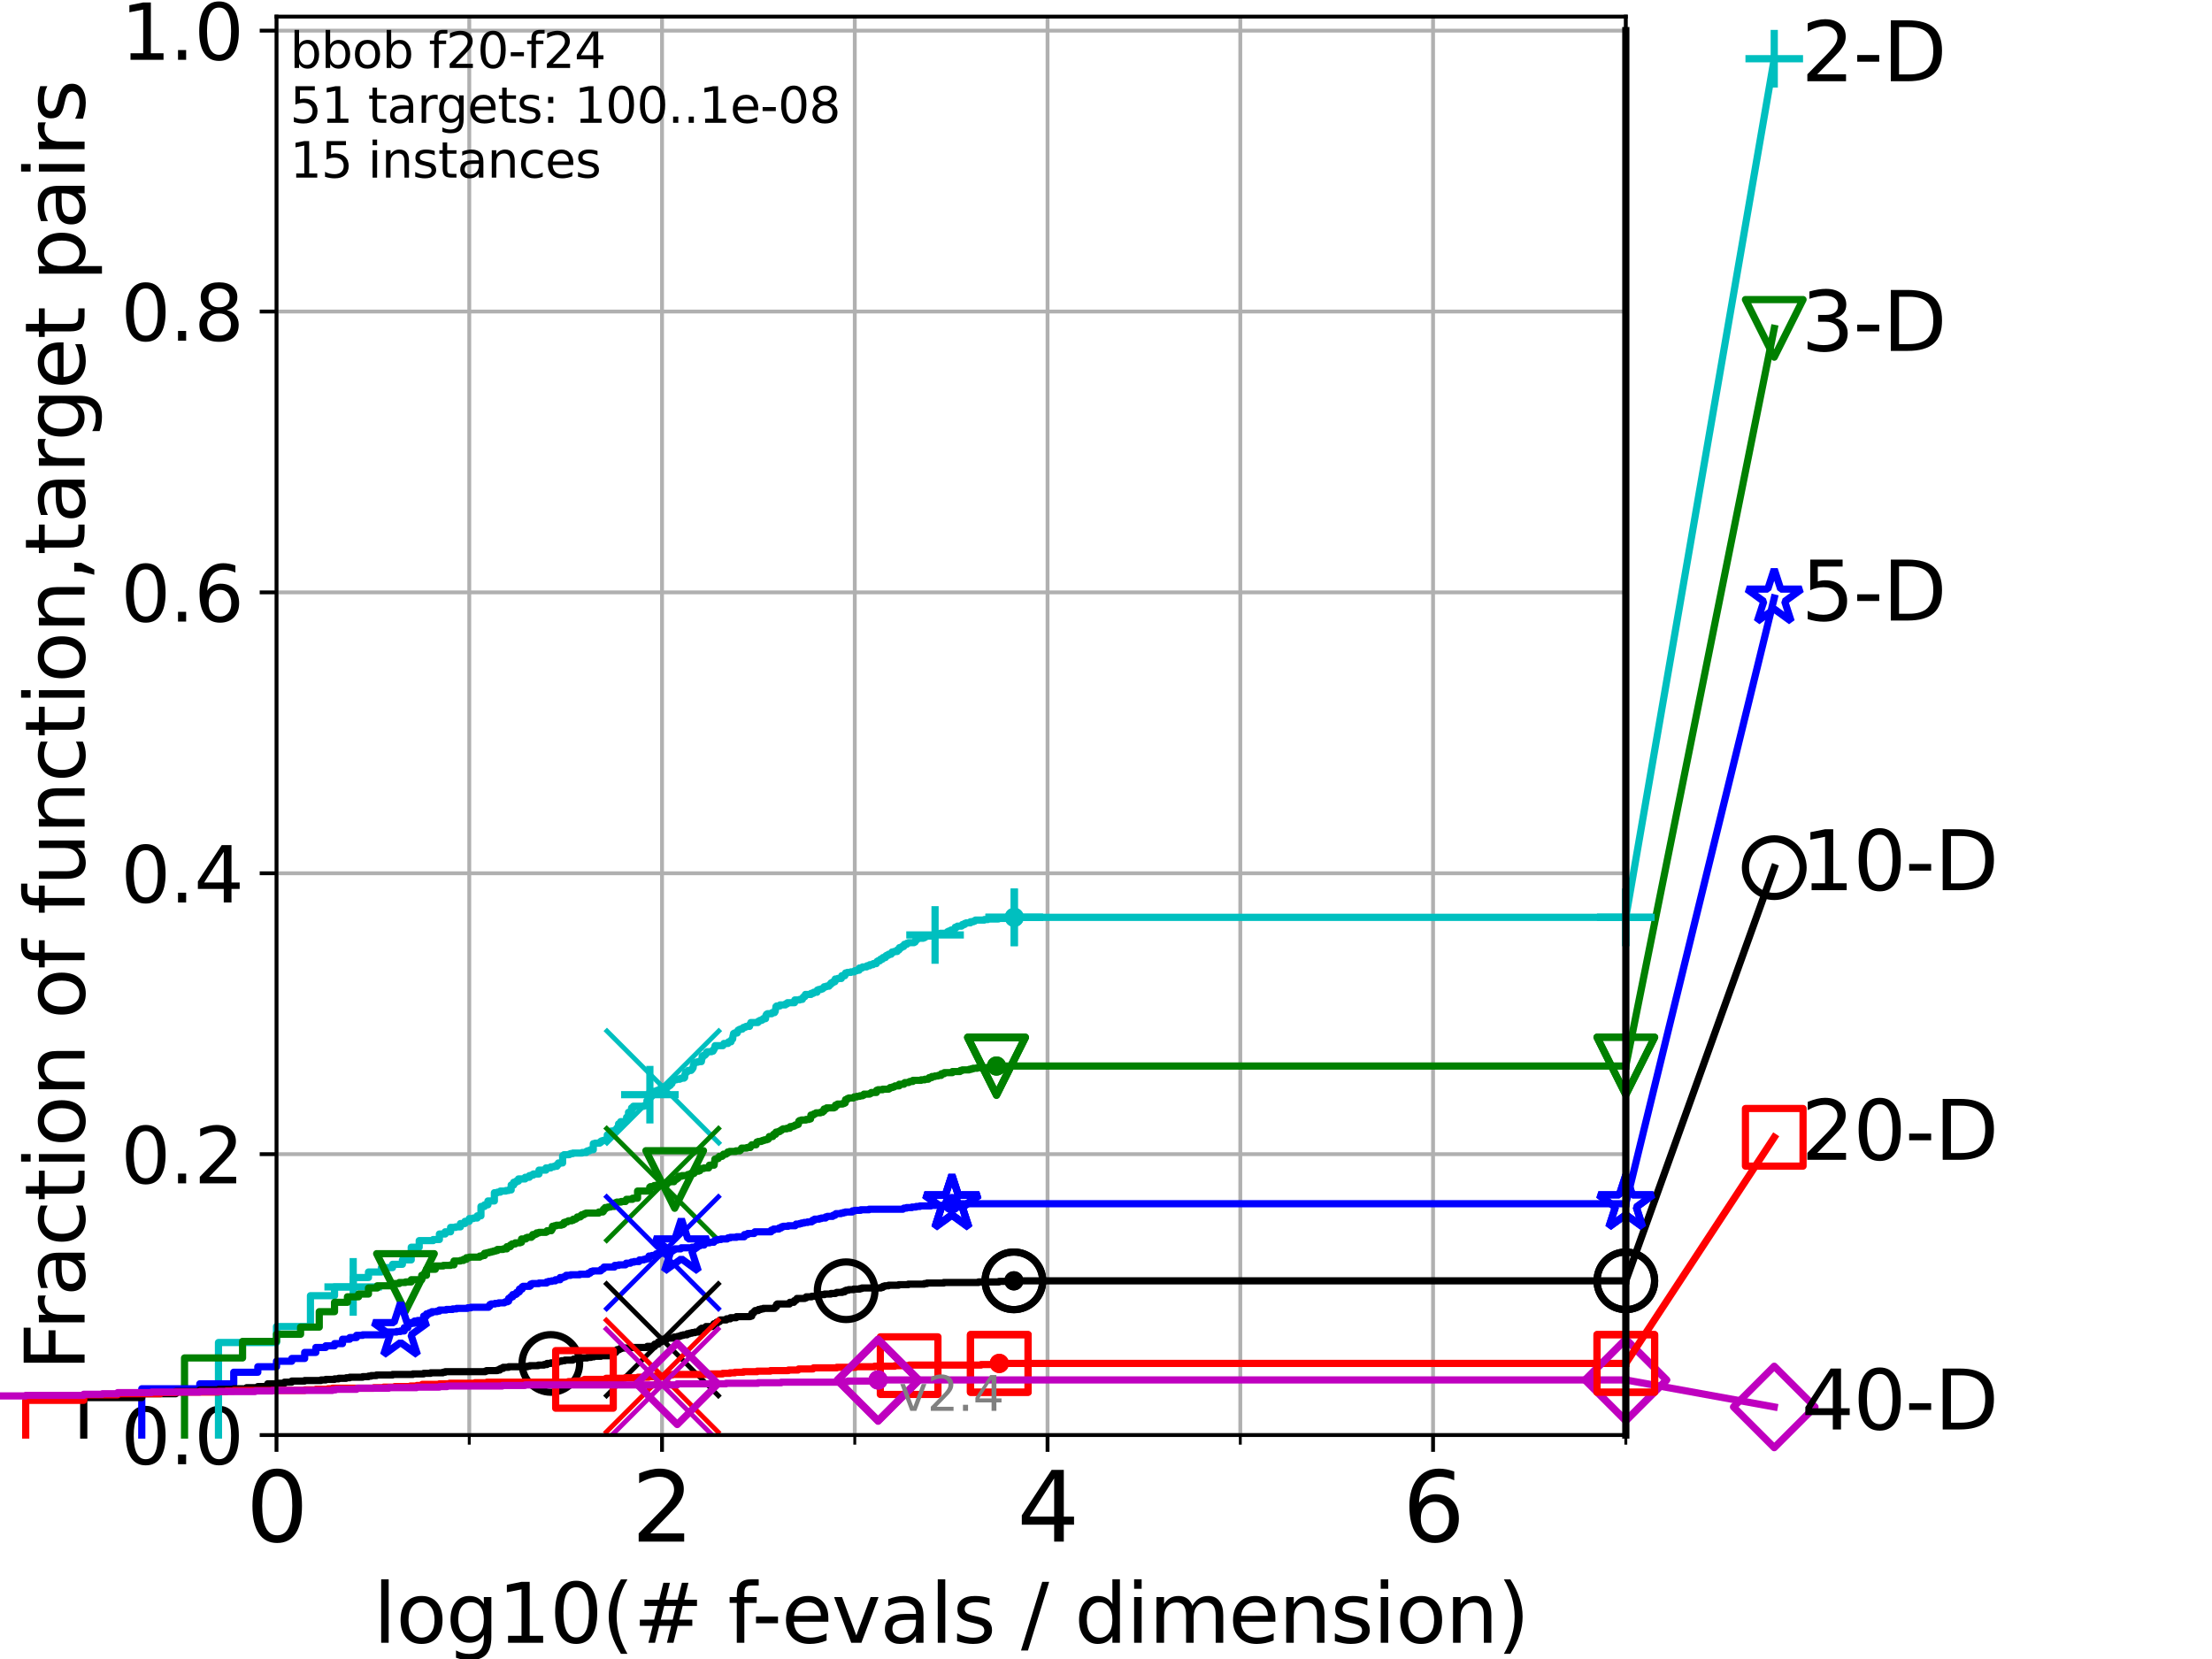 <?xml version="1.0" encoding="utf-8" standalone="no"?>
<!DOCTYPE svg PUBLIC "-//W3C//DTD SVG 1.1//EN"
  "http://www.w3.org/Graphics/SVG/1.1/DTD/svg11.dtd">
<svg height="345.6pt" version="1.1" viewBox="0 0 460.8 345.6" width="460.8pt" xmlns="http://www.w3.org/2000/svg" xmlns:xlink="http://www.w3.org/1999/xlink">
 <defs>
  <style type="text/css">*{stroke-linecap:butt;stroke-linejoin:round;}</style>
 </defs>
 <g id="figure_1">
  <g id="patch_1">
   <path d="M 0 345.6 
L 460.8 345.6 
L 460.8 0 
L 0 0 
z
" style="fill:#ffffff;"/>
  </g>
  <g id="axes_1">
   <g id="patch_2">
    <path d="M 57.6 298.944 
L 338.688 298.944 
L 338.688 3.456 
L 57.6 3.456 
z
" style="fill:#ffffff;"/>
   </g>
   <g id="matplotlib.axis_1">
    <g id="xtick_1">
     <g id="line2d_1">
      <path clip-path="url(#pb96c0008df)" d="M 57.6 298.944 
L 57.6 3.456 
" style="fill:none;stroke:#b0b0b0;stroke-linecap:square;stroke-width:0.8;"/>
     </g>
     <g id="line2d_2">
      <defs>
       <path d="M 0 0 
L 0 3.5 
" id="me245db2d59" style="stroke:#000000;stroke-width:0.8;"/>
      </defs>
      <g>
       <use style="stroke:#000000;stroke-width:0.8;" x="57.6" xlink:href="#me245db2d59" y="298.944"/>
      </g>
     </g>
     <g id="text_1">
      <!-- 0 -->
      <g transform="translate(51.237 321.141)scale(0.2 -0.2)">
       <defs>
        <path d="M 2034 4250 
Q 1547 4250 1301 3770 
Q 1056 3291 1056 2328 
Q 1056 1369 1301 889 
Q 1547 409 2034 409 
Q 2525 409 2770 889 
Q 3016 1369 3016 2328 
Q 3016 3291 2770 3770 
Q 2525 4250 2034 4250 
z
M 2034 4750 
Q 2819 4750 3233 4129 
Q 3647 3509 3647 2328 
Q 3647 1150 3233 529 
Q 2819 -91 2034 -91 
Q 1250 -91 836 529 
Q 422 1150 422 2328 
Q 422 3509 836 4129 
Q 1250 4750 2034 4750 
z
" id="DejaVuSans-30" transform="scale(0.016)"/>
       </defs>
       <use xlink:href="#DejaVuSans-30"/>
      </g>
     </g>
    </g>
    <g id="xtick_2">
     <g id="line2d_3">
      <path clip-path="url(#pb96c0008df)" d="M 137.911 298.944 
L 137.911 3.456 
" style="fill:none;stroke:#b0b0b0;stroke-linecap:square;stroke-width:0.8;"/>
     </g>
     <g id="line2d_4">
      <g>
       <use style="stroke:#000000;stroke-width:0.8;" x="137.911" xlink:href="#me245db2d59" y="298.944"/>
      </g>
     </g>
     <g id="text_2">
      <!-- 2 -->
      <g transform="translate(131.548 321.141)scale(0.2 -0.2)">
       <defs>
        <path d="M 1228 531 
L 3431 531 
L 3431 0 
L 469 0 
L 469 531 
Q 828 903 1448 1529 
Q 2069 2156 2228 2338 
Q 2531 2678 2651 2914 
Q 2772 3150 2772 3378 
Q 2772 3750 2511 3984 
Q 2250 4219 1831 4219 
Q 1534 4219 1204 4116 
Q 875 4013 500 3803 
L 500 4441 
Q 881 4594 1212 4672 
Q 1544 4750 1819 4750 
Q 2544 4750 2975 4387 
Q 3406 4025 3406 3419 
Q 3406 3131 3298 2873 
Q 3191 2616 2906 2266 
Q 2828 2175 2409 1742 
Q 1991 1309 1228 531 
z
" id="DejaVuSans-32" transform="scale(0.016)"/>
       </defs>
       <use xlink:href="#DejaVuSans-32"/>
      </g>
     </g>
    </g>
    <g id="xtick_3">
     <g id="line2d_5">
      <path clip-path="url(#pb96c0008df)" d="M 218.222 298.944 
L 218.222 3.456 
" style="fill:none;stroke:#b0b0b0;stroke-linecap:square;stroke-width:0.8;"/>
     </g>
     <g id="line2d_6">
      <g>
       <use style="stroke:#000000;stroke-width:0.8;" x="218.222" xlink:href="#me245db2d59" y="298.944"/>
      </g>
     </g>
     <g id="text_3">
      <!-- 4 -->
      <g transform="translate(211.859 321.141)scale(0.2 -0.2)">
       <defs>
        <path d="M 2419 4116 
L 825 1625 
L 2419 1625 
L 2419 4116 
z
M 2253 4666 
L 3047 4666 
L 3047 1625 
L 3713 1625 
L 3713 1100 
L 3047 1100 
L 3047 0 
L 2419 0 
L 2419 1100 
L 313 1100 
L 313 1709 
L 2253 4666 
z
" id="DejaVuSans-34" transform="scale(0.016)"/>
       </defs>
       <use xlink:href="#DejaVuSans-34"/>
      </g>
     </g>
    </g>
    <g id="xtick_4">
     <g id="line2d_7">
      <path clip-path="url(#pb96c0008df)" d="M 298.533 298.944 
L 298.533 3.456 
" style="fill:none;stroke:#b0b0b0;stroke-linecap:square;stroke-width:0.8;"/>
     </g>
     <g id="line2d_8">
      <g>
       <use style="stroke:#000000;stroke-width:0.8;" x="298.533" xlink:href="#me245db2d59" y="298.944"/>
      </g>
     </g>
     <g id="text_4">
      <!-- 6 -->
      <g transform="translate(292.17 321.141)scale(0.2 -0.2)">
       <defs>
        <path d="M 2113 2584 
Q 1688 2584 1439 2293 
Q 1191 2003 1191 1497 
Q 1191 994 1439 701 
Q 1688 409 2113 409 
Q 2538 409 2786 701 
Q 3034 994 3034 1497 
Q 3034 2003 2786 2293 
Q 2538 2584 2113 2584 
z
M 3366 4563 
L 3366 3988 
Q 3128 4100 2886 4159 
Q 2644 4219 2406 4219 
Q 1781 4219 1451 3797 
Q 1122 3375 1075 2522 
Q 1259 2794 1537 2939 
Q 1816 3084 2150 3084 
Q 2853 3084 3261 2657 
Q 3669 2231 3669 1497 
Q 3669 778 3244 343 
Q 2819 -91 2113 -91 
Q 1303 -91 875 529 
Q 447 1150 447 2328 
Q 447 3434 972 4092 
Q 1497 4750 2381 4750 
Q 2619 4750 2861 4703 
Q 3103 4656 3366 4563 
z
" id="DejaVuSans-36" transform="scale(0.016)"/>
       </defs>
       <use xlink:href="#DejaVuSans-36"/>
      </g>
     </g>
    </g>
    <g id="xtick_5">
     <g id="line2d_9">
      <path clip-path="url(#pb96c0008df)" d="M 97.755 298.944 
L 97.755 3.456 
" style="fill:none;stroke:#b0b0b0;stroke-linecap:square;stroke-width:0.8;"/>
     </g>
     <g id="line2d_10">
      <defs>
       <path d="M 0 0 
L 0 2 
" id="m3d73eece33" style="stroke:#000000;stroke-width:0.6;"/>
      </defs>
      <g>
       <use style="stroke:#000000;stroke-width:0.6;" x="97.755" xlink:href="#m3d73eece33" y="298.944"/>
      </g>
     </g>
    </g>
    <g id="xtick_6">
     <g id="line2d_11">
      <path clip-path="url(#pb96c0008df)" d="M 178.066 298.944 
L 178.066 3.456 
" style="fill:none;stroke:#b0b0b0;stroke-linecap:square;stroke-width:0.8;"/>
     </g>
     <g id="line2d_12">
      <g>
       <use style="stroke:#000000;stroke-width:0.6;" x="178.066" xlink:href="#m3d73eece33" y="298.944"/>
      </g>
     </g>
    </g>
    <g id="xtick_7">
     <g id="line2d_13">
      <path clip-path="url(#pb96c0008df)" d="M 258.377 298.944 
L 258.377 3.456 
" style="fill:none;stroke:#b0b0b0;stroke-linecap:square;stroke-width:0.8;"/>
     </g>
     <g id="line2d_14">
      <g>
       <use style="stroke:#000000;stroke-width:0.6;" x="258.377" xlink:href="#m3d73eece33" y="298.944"/>
      </g>
     </g>
    </g>
    <g id="xtick_8">
     <g id="line2d_15">
      <path clip-path="url(#pb96c0008df)" d="M 338.688 298.944 
L 338.688 3.456 
" style="fill:none;stroke:#b0b0b0;stroke-linecap:square;stroke-width:0.8;"/>
     </g>
     <g id="line2d_16">
      <g>
       <use style="stroke:#000000;stroke-width:0.6;" x="338.688" xlink:href="#m3d73eece33" y="298.944"/>
      </g>
     </g>
    </g>
    <g id="text_5">
     <!-- log10(# f-evals / dimension) -->
     <g transform="translate(77.764 342.218)scale(0.17 -0.17)">
      <defs>
       <path d="M 603 4863 
L 1178 4863 
L 1178 0 
L 603 0 
L 603 4863 
z
" id="DejaVuSans-6c" transform="scale(0.016)"/>
       <path d="M 1959 3097 
Q 1497 3097 1228 2736 
Q 959 2375 959 1747 
Q 959 1119 1226 758 
Q 1494 397 1959 397 
Q 2419 397 2687 759 
Q 2956 1122 2956 1747 
Q 2956 2369 2687 2733 
Q 2419 3097 1959 3097 
z
M 1959 3584 
Q 2709 3584 3137 3096 
Q 3566 2609 3566 1747 
Q 3566 888 3137 398 
Q 2709 -91 1959 -91 
Q 1206 -91 779 398 
Q 353 888 353 1747 
Q 353 2609 779 3096 
Q 1206 3584 1959 3584 
z
" id="DejaVuSans-6f" transform="scale(0.016)"/>
       <path d="M 2906 1791 
Q 2906 2416 2648 2759 
Q 2391 3103 1925 3103 
Q 1463 3103 1205 2759 
Q 947 2416 947 1791 
Q 947 1169 1205 825 
Q 1463 481 1925 481 
Q 2391 481 2648 825 
Q 2906 1169 2906 1791 
z
M 3481 434 
Q 3481 -459 3084 -895 
Q 2688 -1331 1869 -1331 
Q 1566 -1331 1297 -1286 
Q 1028 -1241 775 -1147 
L 775 -588 
Q 1028 -725 1275 -790 
Q 1522 -856 1778 -856 
Q 2344 -856 2625 -561 
Q 2906 -266 2906 331 
L 2906 616 
Q 2728 306 2450 153 
Q 2172 0 1784 0 
Q 1141 0 747 490 
Q 353 981 353 1791 
Q 353 2603 747 3093 
Q 1141 3584 1784 3584 
Q 2172 3584 2450 3431 
Q 2728 3278 2906 2969 
L 2906 3500 
L 3481 3500 
L 3481 434 
z
" id="DejaVuSans-67" transform="scale(0.016)"/>
       <path d="M 794 531 
L 1825 531 
L 1825 4091 
L 703 3866 
L 703 4441 
L 1819 4666 
L 2450 4666 
L 2450 531 
L 3481 531 
L 3481 0 
L 794 0 
L 794 531 
z
" id="DejaVuSans-31" transform="scale(0.016)"/>
       <path d="M 1984 4856 
Q 1566 4138 1362 3434 
Q 1159 2731 1159 2009 
Q 1159 1288 1364 580 
Q 1569 -128 1984 -844 
L 1484 -844 
Q 1016 -109 783 600 
Q 550 1309 550 2009 
Q 550 2706 781 3412 
Q 1013 4119 1484 4856 
L 1984 4856 
z
" id="DejaVuSans-28" transform="scale(0.016)"/>
       <path d="M 3272 2816 
L 2363 2816 
L 2100 1772 
L 3016 1772 
L 3272 2816 
z
M 2803 4594 
L 2478 3297 
L 3391 3297 
L 3719 4594 
L 4219 4594 
L 3897 3297 
L 4872 3297 
L 4872 2816 
L 3775 2816 
L 3519 1772 
L 4513 1772 
L 4513 1294 
L 3397 1294 
L 3072 0 
L 2572 0 
L 2894 1294 
L 1978 1294 
L 1656 0 
L 1153 0 
L 1478 1294 
L 494 1294 
L 494 1772 
L 1594 1772 
L 1856 2816 
L 850 2816 
L 850 3297 
L 1978 3297 
L 2297 4594 
L 2803 4594 
z
" id="DejaVuSans-23" transform="scale(0.016)"/>
       <path id="DejaVuSans-20" transform="scale(0.016)"/>
       <path d="M 2375 4863 
L 2375 4384 
L 1825 4384 
Q 1516 4384 1395 4259 
Q 1275 4134 1275 3809 
L 1275 3500 
L 2222 3500 
L 2222 3053 
L 1275 3053 
L 1275 0 
L 697 0 
L 697 3053 
L 147 3053 
L 147 3500 
L 697 3500 
L 697 3744 
Q 697 4328 969 4595 
Q 1241 4863 1831 4863 
L 2375 4863 
z
" id="DejaVuSans-66" transform="scale(0.016)"/>
       <path d="M 313 2009 
L 1997 2009 
L 1997 1497 
L 313 1497 
L 313 2009 
z
" id="DejaVuSans-2d" transform="scale(0.016)"/>
       <path d="M 3597 1894 
L 3597 1613 
L 953 1613 
Q 991 1019 1311 708 
Q 1631 397 2203 397 
Q 2534 397 2845 478 
Q 3156 559 3463 722 
L 3463 178 
Q 3153 47 2828 -22 
Q 2503 -91 2169 -91 
Q 1331 -91 842 396 
Q 353 884 353 1716 
Q 353 2575 817 3079 
Q 1281 3584 2069 3584 
Q 2775 3584 3186 3129 
Q 3597 2675 3597 1894 
z
M 3022 2063 
Q 3016 2534 2758 2815 
Q 2500 3097 2075 3097 
Q 1594 3097 1305 2825 
Q 1016 2553 972 2059 
L 3022 2063 
z
" id="DejaVuSans-65" transform="scale(0.016)"/>
       <path d="M 191 3500 
L 800 3500 
L 1894 563 
L 2988 3500 
L 3597 3500 
L 2284 0 
L 1503 0 
L 191 3500 
z
" id="DejaVuSans-76" transform="scale(0.016)"/>
       <path d="M 2194 1759 
Q 1497 1759 1228 1600 
Q 959 1441 959 1056 
Q 959 750 1161 570 
Q 1363 391 1709 391 
Q 2188 391 2477 730 
Q 2766 1069 2766 1631 
L 2766 1759 
L 2194 1759 
z
M 3341 1997 
L 3341 0 
L 2766 0 
L 2766 531 
Q 2569 213 2275 61 
Q 1981 -91 1556 -91 
Q 1019 -91 701 211 
Q 384 513 384 1019 
Q 384 1609 779 1909 
Q 1175 2209 1959 2209 
L 2766 2209 
L 2766 2266 
Q 2766 2663 2505 2880 
Q 2244 3097 1772 3097 
Q 1472 3097 1187 3025 
Q 903 2953 641 2809 
L 641 3341 
Q 956 3463 1253 3523 
Q 1550 3584 1831 3584 
Q 2591 3584 2966 3190 
Q 3341 2797 3341 1997 
z
" id="DejaVuSans-61" transform="scale(0.016)"/>
       <path d="M 2834 3397 
L 2834 2853 
Q 2591 2978 2328 3040 
Q 2066 3103 1784 3103 
Q 1356 3103 1142 2972 
Q 928 2841 928 2578 
Q 928 2378 1081 2264 
Q 1234 2150 1697 2047 
L 1894 2003 
Q 2506 1872 2764 1633 
Q 3022 1394 3022 966 
Q 3022 478 2636 193 
Q 2250 -91 1575 -91 
Q 1294 -91 989 -36 
Q 684 19 347 128 
L 347 722 
Q 666 556 975 473 
Q 1284 391 1588 391 
Q 1994 391 2212 530 
Q 2431 669 2431 922 
Q 2431 1156 2273 1281 
Q 2116 1406 1581 1522 
L 1381 1569 
Q 847 1681 609 1914 
Q 372 2147 372 2553 
Q 372 3047 722 3315 
Q 1072 3584 1716 3584 
Q 2034 3584 2315 3537 
Q 2597 3491 2834 3397 
z
" id="DejaVuSans-73" transform="scale(0.016)"/>
       <path d="M 1625 4666 
L 2156 4666 
L 531 -594 
L 0 -594 
L 1625 4666 
z
" id="DejaVuSans-2f" transform="scale(0.016)"/>
       <path d="M 2906 2969 
L 2906 4863 
L 3481 4863 
L 3481 0 
L 2906 0 
L 2906 525 
Q 2725 213 2448 61 
Q 2172 -91 1784 -91 
Q 1150 -91 751 415 
Q 353 922 353 1747 
Q 353 2572 751 3078 
Q 1150 3584 1784 3584 
Q 2172 3584 2448 3432 
Q 2725 3281 2906 2969 
z
M 947 1747 
Q 947 1113 1208 752 
Q 1469 391 1925 391 
Q 2381 391 2643 752 
Q 2906 1113 2906 1747 
Q 2906 2381 2643 2742 
Q 2381 3103 1925 3103 
Q 1469 3103 1208 2742 
Q 947 2381 947 1747 
z
" id="DejaVuSans-64" transform="scale(0.016)"/>
       <path d="M 603 3500 
L 1178 3500 
L 1178 0 
L 603 0 
L 603 3500 
z
M 603 4863 
L 1178 4863 
L 1178 4134 
L 603 4134 
L 603 4863 
z
" id="DejaVuSans-69" transform="scale(0.016)"/>
       <path d="M 3328 2828 
Q 3544 3216 3844 3400 
Q 4144 3584 4550 3584 
Q 5097 3584 5394 3201 
Q 5691 2819 5691 2113 
L 5691 0 
L 5113 0 
L 5113 2094 
Q 5113 2597 4934 2840 
Q 4756 3084 4391 3084 
Q 3944 3084 3684 2787 
Q 3425 2491 3425 1978 
L 3425 0 
L 2847 0 
L 2847 2094 
Q 2847 2600 2669 2842 
Q 2491 3084 2119 3084 
Q 1678 3084 1418 2786 
Q 1159 2488 1159 1978 
L 1159 0 
L 581 0 
L 581 3500 
L 1159 3500 
L 1159 2956 
Q 1356 3278 1631 3431 
Q 1906 3584 2284 3584 
Q 2666 3584 2933 3390 
Q 3200 3197 3328 2828 
z
" id="DejaVuSans-6d" transform="scale(0.016)"/>
       <path d="M 3513 2113 
L 3513 0 
L 2938 0 
L 2938 2094 
Q 2938 2591 2744 2837 
Q 2550 3084 2163 3084 
Q 1697 3084 1428 2787 
Q 1159 2491 1159 1978 
L 1159 0 
L 581 0 
L 581 3500 
L 1159 3500 
L 1159 2956 
Q 1366 3272 1645 3428 
Q 1925 3584 2291 3584 
Q 2894 3584 3203 3211 
Q 3513 2838 3513 2113 
z
" id="DejaVuSans-6e" transform="scale(0.016)"/>
       <path d="M 513 4856 
L 1013 4856 
Q 1481 4119 1714 3412 
Q 1947 2706 1947 2009 
Q 1947 1309 1714 600 
Q 1481 -109 1013 -844 
L 513 -844 
Q 928 -128 1133 580 
Q 1338 1288 1338 2009 
Q 1338 2731 1133 3434 
Q 928 4138 513 4856 
z
" id="DejaVuSans-29" transform="scale(0.016)"/>
      </defs>
      <use xlink:href="#DejaVuSans-6c"/>
      <use x="27.783" xlink:href="#DejaVuSans-6f"/>
      <use x="88.965" xlink:href="#DejaVuSans-67"/>
      <use x="152.441" xlink:href="#DejaVuSans-31"/>
      <use x="216.064" xlink:href="#DejaVuSans-30"/>
      <use x="279.688" xlink:href="#DejaVuSans-28"/>
      <use x="318.701" xlink:href="#DejaVuSans-23"/>
      <use x="402.49" xlink:href="#DejaVuSans-20"/>
      <use x="434.277" xlink:href="#DejaVuSans-66"/>
      <use x="463.982" xlink:href="#DejaVuSans-2d"/>
      <use x="500.066" xlink:href="#DejaVuSans-65"/>
      <use x="561.59" xlink:href="#DejaVuSans-76"/>
      <use x="620.77" xlink:href="#DejaVuSans-61"/>
      <use x="682.049" xlink:href="#DejaVuSans-6c"/>
      <use x="709.832" xlink:href="#DejaVuSans-73"/>
      <use x="761.932" xlink:href="#DejaVuSans-20"/>
      <use x="793.719" xlink:href="#DejaVuSans-2f"/>
      <use x="827.41" xlink:href="#DejaVuSans-20"/>
      <use x="859.197" xlink:href="#DejaVuSans-64"/>
      <use x="922.674" xlink:href="#DejaVuSans-69"/>
      <use x="950.457" xlink:href="#DejaVuSans-6d"/>
      <use x="1047.869" xlink:href="#DejaVuSans-65"/>
      <use x="1109.393" xlink:href="#DejaVuSans-6e"/>
      <use x="1172.771" xlink:href="#DejaVuSans-73"/>
      <use x="1224.871" xlink:href="#DejaVuSans-69"/>
      <use x="1252.654" xlink:href="#DejaVuSans-6f"/>
      <use x="1313.836" xlink:href="#DejaVuSans-6e"/>
      <use x="1377.215" xlink:href="#DejaVuSans-29"/>
     </g>
    </g>
   </g>
   <g id="matplotlib.axis_2">
    <g id="ytick_1">
     <g id="line2d_17">
      <path clip-path="url(#pb96c0008df)" d="M 57.6 298.944 
L 338.688 298.944 
" style="fill:none;stroke:#b0b0b0;stroke-linecap:square;stroke-width:0.8;"/>
     </g>
     <g id="line2d_18">
      <defs>
       <path d="M 0 0 
L -3.5 0 
" id="ma5717fd342" style="stroke:#000000;stroke-width:0.8;"/>
      </defs>
      <g>
       <use style="stroke:#000000;stroke-width:0.8;" x="57.6" xlink:href="#ma5717fd342" y="298.944"/>
      </g>
     </g>
     <g id="text_6">
      <!-- 0.0 -->
      <g transform="translate(25.155 305.023)scale(0.16 -0.16)">
       <defs>
        <path d="M 684 794 
L 1344 794 
L 1344 0 
L 684 0 
L 684 794 
z
" id="DejaVuSans-2e" transform="scale(0.016)"/>
       </defs>
       <use xlink:href="#DejaVuSans-30"/>
       <use x="63.623" xlink:href="#DejaVuSans-2e"/>
       <use x="95.41" xlink:href="#DejaVuSans-30"/>
      </g>
     </g>
    </g>
    <g id="ytick_2">
     <g id="line2d_19">
      <path clip-path="url(#pb96c0008df)" d="M 57.6 240.432 
L 338.688 240.432 
" style="fill:none;stroke:#b0b0b0;stroke-linecap:square;stroke-width:0.8;"/>
     </g>
     <g id="line2d_20">
      <g>
       <use style="stroke:#000000;stroke-width:0.8;" x="57.6" xlink:href="#ma5717fd342" y="240.432"/>
      </g>
     </g>
     <g id="text_7">
      <!-- 0.2 -->
      <g transform="translate(25.155 246.51)scale(0.16 -0.16)">
       <use xlink:href="#DejaVuSans-30"/>
       <use x="63.623" xlink:href="#DejaVuSans-2e"/>
       <use x="95.41" xlink:href="#DejaVuSans-32"/>
      </g>
     </g>
    </g>
    <g id="ytick_3">
     <g id="line2d_21">
      <path clip-path="url(#pb96c0008df)" d="M 57.6 181.919 
L 338.688 181.919 
" style="fill:none;stroke:#b0b0b0;stroke-linecap:square;stroke-width:0.8;"/>
     </g>
     <g id="line2d_22">
      <g>
       <use style="stroke:#000000;stroke-width:0.8;" x="57.6" xlink:href="#ma5717fd342" y="181.919"/>
      </g>
     </g>
     <g id="text_8">
      <!-- 0.4 -->
      <g transform="translate(25.155 187.998)scale(0.16 -0.16)">
       <use xlink:href="#DejaVuSans-30"/>
       <use x="63.623" xlink:href="#DejaVuSans-2e"/>
       <use x="95.41" xlink:href="#DejaVuSans-34"/>
      </g>
     </g>
    </g>
    <g id="ytick_4">
     <g id="line2d_23">
      <path clip-path="url(#pb96c0008df)" d="M 57.6 123.407 
L 338.688 123.407 
" style="fill:none;stroke:#b0b0b0;stroke-linecap:square;stroke-width:0.8;"/>
     </g>
     <g id="line2d_24">
      <g>
       <use style="stroke:#000000;stroke-width:0.8;" x="57.6" xlink:href="#ma5717fd342" y="123.407"/>
      </g>
     </g>
     <g id="text_9">
      <!-- 0.6 -->
      <g transform="translate(25.155 129.485)scale(0.16 -0.16)">
       <use xlink:href="#DejaVuSans-30"/>
       <use x="63.623" xlink:href="#DejaVuSans-2e"/>
       <use x="95.41" xlink:href="#DejaVuSans-36"/>
      </g>
     </g>
    </g>
    <g id="ytick_5">
     <g id="line2d_25">
      <path clip-path="url(#pb96c0008df)" d="M 57.6 64.894 
L 338.688 64.894 
" style="fill:none;stroke:#b0b0b0;stroke-linecap:square;stroke-width:0.8;"/>
     </g>
     <g id="line2d_26">
      <g>
       <use style="stroke:#000000;stroke-width:0.8;" x="57.6" xlink:href="#ma5717fd342" y="64.894"/>
      </g>
     </g>
     <g id="text_10">
      <!-- 0.8 -->
      <g transform="translate(25.155 70.973)scale(0.16 -0.16)">
       <defs>
        <path d="M 2034 2216 
Q 1584 2216 1326 1975 
Q 1069 1734 1069 1313 
Q 1069 891 1326 650 
Q 1584 409 2034 409 
Q 2484 409 2743 651 
Q 3003 894 3003 1313 
Q 3003 1734 2745 1975 
Q 2488 2216 2034 2216 
z
M 1403 2484 
Q 997 2584 770 2862 
Q 544 3141 544 3541 
Q 544 4100 942 4425 
Q 1341 4750 2034 4750 
Q 2731 4750 3128 4425 
Q 3525 4100 3525 3541 
Q 3525 3141 3298 2862 
Q 3072 2584 2669 2484 
Q 3125 2378 3379 2068 
Q 3634 1759 3634 1313 
Q 3634 634 3220 271 
Q 2806 -91 2034 -91 
Q 1263 -91 848 271 
Q 434 634 434 1313 
Q 434 1759 690 2068 
Q 947 2378 1403 2484 
z
M 1172 3481 
Q 1172 3119 1398 2916 
Q 1625 2713 2034 2713 
Q 2441 2713 2670 2916 
Q 2900 3119 2900 3481 
Q 2900 3844 2670 4047 
Q 2441 4250 2034 4250 
Q 1625 4250 1398 4047 
Q 1172 3844 1172 3481 
z
" id="DejaVuSans-38" transform="scale(0.016)"/>
       </defs>
       <use xlink:href="#DejaVuSans-30"/>
       <use x="63.623" xlink:href="#DejaVuSans-2e"/>
       <use x="95.41" xlink:href="#DejaVuSans-38"/>
      </g>
     </g>
    </g>
    <g id="ytick_6">
     <g id="line2d_27">
      <path clip-path="url(#pb96c0008df)" d="M 57.6 6.382 
L 338.688 6.382 
" style="fill:none;stroke:#b0b0b0;stroke-linecap:square;stroke-width:0.8;"/>
     </g>
     <g id="line2d_28">
      <g>
       <use style="stroke:#000000;stroke-width:0.8;" x="57.6" xlink:href="#ma5717fd342" y="6.382"/>
      </g>
     </g>
     <g id="text_11">
      <!-- 1.0 -->
      <g transform="translate(25.155 12.46)scale(0.16 -0.16)">
       <use xlink:href="#DejaVuSans-31"/>
       <use x="63.623" xlink:href="#DejaVuSans-2e"/>
       <use x="95.41" xlink:href="#DejaVuSans-30"/>
      </g>
     </g>
    </g>
    <g id="text_12">
     <!-- Fraction of function,target pairs -->
     <g transform="translate(17.62 285.585)rotate(-90)scale(0.17 -0.17)">
      <defs>
       <path d="M 628 4666 
L 3309 4666 
L 3309 4134 
L 1259 4134 
L 1259 2759 
L 3109 2759 
L 3109 2228 
L 1259 2228 
L 1259 0 
L 628 0 
L 628 4666 
z
" id="DejaVuSans-46" transform="scale(0.016)"/>
       <path d="M 2631 2963 
Q 2534 3019 2420 3045 
Q 2306 3072 2169 3072 
Q 1681 3072 1420 2755 
Q 1159 2438 1159 1844 
L 1159 0 
L 581 0 
L 581 3500 
L 1159 3500 
L 1159 2956 
Q 1341 3275 1631 3429 
Q 1922 3584 2338 3584 
Q 2397 3584 2469 3576 
Q 2541 3569 2628 3553 
L 2631 2963 
z
" id="DejaVuSans-72" transform="scale(0.016)"/>
       <path d="M 3122 3366 
L 3122 2828 
Q 2878 2963 2633 3030 
Q 2388 3097 2138 3097 
Q 1578 3097 1268 2742 
Q 959 2388 959 1747 
Q 959 1106 1268 751 
Q 1578 397 2138 397 
Q 2388 397 2633 464 
Q 2878 531 3122 666 
L 3122 134 
Q 2881 22 2623 -34 
Q 2366 -91 2075 -91 
Q 1284 -91 818 406 
Q 353 903 353 1747 
Q 353 2603 823 3093 
Q 1294 3584 2113 3584 
Q 2378 3584 2631 3529 
Q 2884 3475 3122 3366 
z
" id="DejaVuSans-63" transform="scale(0.016)"/>
       <path d="M 1172 4494 
L 1172 3500 
L 2356 3500 
L 2356 3053 
L 1172 3053 
L 1172 1153 
Q 1172 725 1289 603 
Q 1406 481 1766 481 
L 2356 481 
L 2356 0 
L 1766 0 
Q 1100 0 847 248 
Q 594 497 594 1153 
L 594 3053 
L 172 3053 
L 172 3500 
L 594 3500 
L 594 4494 
L 1172 4494 
z
" id="DejaVuSans-74" transform="scale(0.016)"/>
       <path d="M 544 1381 
L 544 3500 
L 1119 3500 
L 1119 1403 
Q 1119 906 1312 657 
Q 1506 409 1894 409 
Q 2359 409 2629 706 
Q 2900 1003 2900 1516 
L 2900 3500 
L 3475 3500 
L 3475 0 
L 2900 0 
L 2900 538 
Q 2691 219 2414 64 
Q 2138 -91 1772 -91 
Q 1169 -91 856 284 
Q 544 659 544 1381 
z
M 1991 3584 
L 1991 3584 
z
" id="DejaVuSans-75" transform="scale(0.016)"/>
       <path d="M 750 794 
L 1409 794 
L 1409 256 
L 897 -744 
L 494 -744 
L 750 256 
L 750 794 
z
" id="DejaVuSans-2c" transform="scale(0.016)"/>
       <path d="M 1159 525 
L 1159 -1331 
L 581 -1331 
L 581 3500 
L 1159 3500 
L 1159 2969 
Q 1341 3281 1617 3432 
Q 1894 3584 2278 3584 
Q 2916 3584 3314 3078 
Q 3713 2572 3713 1747 
Q 3713 922 3314 415 
Q 2916 -91 2278 -91 
Q 1894 -91 1617 61 
Q 1341 213 1159 525 
z
M 3116 1747 
Q 3116 2381 2855 2742 
Q 2594 3103 2138 3103 
Q 1681 3103 1420 2742 
Q 1159 2381 1159 1747 
Q 1159 1113 1420 752 
Q 1681 391 2138 391 
Q 2594 391 2855 752 
Q 3116 1113 3116 1747 
z
" id="DejaVuSans-70" transform="scale(0.016)"/>
      </defs>
      <use xlink:href="#DejaVuSans-46"/>
      <use x="50.27" xlink:href="#DejaVuSans-72"/>
      <use x="91.383" xlink:href="#DejaVuSans-61"/>
      <use x="152.662" xlink:href="#DejaVuSans-63"/>
      <use x="207.643" xlink:href="#DejaVuSans-74"/>
      <use x="246.852" xlink:href="#DejaVuSans-69"/>
      <use x="274.635" xlink:href="#DejaVuSans-6f"/>
      <use x="335.816" xlink:href="#DejaVuSans-6e"/>
      <use x="399.195" xlink:href="#DejaVuSans-20"/>
      <use x="430.982" xlink:href="#DejaVuSans-6f"/>
      <use x="492.164" xlink:href="#DejaVuSans-66"/>
      <use x="527.369" xlink:href="#DejaVuSans-20"/>
      <use x="559.156" xlink:href="#DejaVuSans-66"/>
      <use x="594.361" xlink:href="#DejaVuSans-75"/>
      <use x="657.74" xlink:href="#DejaVuSans-6e"/>
      <use x="721.119" xlink:href="#DejaVuSans-63"/>
      <use x="776.1" xlink:href="#DejaVuSans-74"/>
      <use x="815.309" xlink:href="#DejaVuSans-69"/>
      <use x="843.092" xlink:href="#DejaVuSans-6f"/>
      <use x="904.273" xlink:href="#DejaVuSans-6e"/>
      <use x="967.652" xlink:href="#DejaVuSans-2c"/>
      <use x="999.439" xlink:href="#DejaVuSans-74"/>
      <use x="1038.648" xlink:href="#DejaVuSans-61"/>
      <use x="1099.928" xlink:href="#DejaVuSans-72"/>
      <use x="1139.291" xlink:href="#DejaVuSans-67"/>
      <use x="1202.768" xlink:href="#DejaVuSans-65"/>
      <use x="1264.291" xlink:href="#DejaVuSans-74"/>
      <use x="1303.5" xlink:href="#DejaVuSans-20"/>
      <use x="1335.287" xlink:href="#DejaVuSans-70"/>
      <use x="1398.764" xlink:href="#DejaVuSans-61"/>
      <use x="1460.043" xlink:href="#DejaVuSans-69"/>
      <use x="1487.826" xlink:href="#DejaVuSans-72"/>
      <use x="1528.939" xlink:href="#DejaVuSans-73"/>
     </g>
    </g>
   </g>
   <g id="line2d_29">
    <defs>
     <path d="M 0 1.5 
C 0.398 1.5 0.779 1.342 1.061 1.061 
C 1.342 0.779 1.5 0.398 1.5 0 
C 1.5 -0.398 1.342 -0.779 1.061 -1.061 
C 0.779 -1.342 0.398 -1.5 0 -1.5 
C -0.398 -1.5 -0.779 -1.342 -1.061 -1.061 
C -1.342 -0.779 -1.5 -0.398 -1.5 0 
C -1.5 0.398 -1.342 0.779 -1.061 1.061 
C -0.779 1.342 -0.398 1.5 0 1.5 
z
" id="m9de545de9e" style="stroke:#00bfbf;"/>
    </defs>
    <g>
     <use style="fill:#00bfbf;stroke:#00bfbf;" x="211.288" xlink:href="#m9de545de9e" y="191.097"/>
     <use style="fill:#00bfbf;stroke:#00bfbf;" x="211.288" xlink:href="#m9de545de9e" y="191.097"/>
    </g>
   </g>
   <g id="line2d_30">
    <path d="M 45.512 298.944 
L 45.512 279.669 
L 57.6 279.669 
L 57.6 276.342 
L 64.671 276.342 
L 64.671 269.917 
L 69.688 269.917 
L 69.688 268.082 
L 73.579 268.082 
L 73.579 266.131 
L 76.759 266.131 
L 76.759 264.984 
L 79.447 264.984 
L 79.447 264.066 
L 81.776 264.066 
L 81.776 263.378 
L 83.83 263.378 
L 83.83 262.46 
L 85.667 262.46 
L 85.667 259.821 
L 87.33 259.821 
L 87.33 258.444 
L 90.243 258.444 
L 90.243 258.215 
L 91.535 258.215 
L 91.535 257.067 
L 92.738 257.067 
L 92.738 256.609 
L 93.864 256.609 
L 93.864 255.691 
L 94.921 255.691 
L 94.921 255.576 
L 95.918 255.576 
L 95.918 254.888 
L 96.861 254.888 
L 96.861 254.429 
L 97.755 254.429 
L 97.755 253.855 
L 98.606 253.855 
L 98.606 253.74 
L 99.418 253.74 
L 99.418 253.281 
L 100.193 253.281 
L 100.193 251.331 
L 100.935 251.331 
L 100.935 250.987 
L 101.647 250.987 
L 101.647 250.184 
L 102.989 250.184 
L 102.989 248.463 
L 103.623 248.463 
L 103.623 248.348 
L 104.235 248.348 
L 104.235 248.118 
L 105.398 248.118 
L 105.398 248.004 
L 105.952 248.004 
L 105.952 247.889 
L 106.489 247.889 
L 106.489 246.856 
L 107.009 246.856 
L 107.009 246.283 
L 107.515 246.283 
L 107.515 246.053 
L 108.006 246.053 
L 108.006 245.594 
L 109.402 245.594 
L 109.402 245.25 
L 110.274 245.25 
L 110.274 244.906 
L 110.694 244.906 
L 110.694 244.791 
L 111.105 244.791 
L 111.105 244.562 
L 112.281 244.562 
L 112.281 243.759 
L 113.735 243.759 
L 113.735 243.3 
L 114.751 243.3 
L 114.751 243.07 
L 115.397 243.07 
L 115.397 242.956 
L 116.02 242.956 
L 116.02 242.611 
L 116.323 242.611 
L 116.323 242.267 
L 117.203 242.267 
L 117.203 240.776 
L 117.486 240.776 
L 117.486 240.546 
L 118.577 240.546 
L 118.577 240.432 
L 118.839 240.432 
L 118.839 240.317 
L 119.352 240.317 
L 119.352 240.202 
L 121.265 240.202 
L 121.265 240.087 
L 122.148 240.087 
L 122.148 239.858 
L 122.362 239.858 
L 122.362 239.743 
L 122.782 239.743 
L 122.782 239.628 
L 122.989 239.628 
L 122.989 239.514 
L 123.594 239.514 
L 123.594 238.252 
L 123.985 238.252 
L 123.985 238.137 
L 124.928 238.137 
L 124.928 238.022 
L 125.111 238.022 
L 125.111 237.793 
L 125.292 237.793 
L 125.292 237.678 
L 125.648 237.678 
L 125.648 237.563 
L 126.338 237.563 
L 126.338 237.219 
L 126.507 237.219 
L 126.507 236.416 
L 127.165 236.416 
L 127.165 235.728 
L 127.326 235.728 
L 127.326 235.613 
L 127.954 235.613 
L 127.954 235.498 
L 128.108 235.498 
L 128.108 235.383 
L 128.411 235.383 
L 128.411 235.269 
L 128.561 235.269 
L 128.561 234.924 
L 128.856 234.924 
L 128.856 234.121 
L 129.291 234.121 
L 129.291 233.662 
L 130.128 233.662 
L 130.128 233.548 
L 130.532 233.548 
L 130.532 232.745 
L 130.927 232.745 
L 130.927 231.712 
L 131.566 231.712 
L 131.566 230.794 
L 131.938 230.794 
L 131.938 230.45 
L 134.128 230.45 
L 134.128 230.335 
L 134.766 230.335 
L 134.766 229.303 
L 134.974 229.303 
L 134.974 229.073 
L 135.281 229.073 
L 135.382 227.467 
L 135.78 227.467 
L 135.78 227.352 
L 136.645 227.352 
L 136.645 227.238 
L 136.924 227.238 
L 136.924 227.123 
L 137.38 227.123 
L 137.38 227.008 
L 137.647 227.008 
L 137.736 226.434 
L 139.091 226.434 
L 139.091 226.32 
L 139.334 226.32 
L 139.334 226.09 
L 139.652 226.09 
L 139.652 225.861 
L 139.809 225.861 
L 139.809 225.746 
L 139.965 225.746 
L 139.965 225.402 
L 140.119 225.402 
L 140.196 225.058 
L 140.348 225.058 
L 140.348 224.943 
L 140.871 224.943 
L 140.871 224.828 
L 141.592 224.828 
L 141.592 224.713 
L 141.872 224.713 
L 141.872 224.599 
L 142.486 224.599 
L 142.486 224.484 
L 142.62 224.484 
L 142.686 223.796 
L 142.753 223.796 
L 142.818 223.337 
L 143.08 223.337 
L 143.08 223.222 
L 143.273 223.222 
L 143.337 222.993 
L 143.965 222.993 
L 143.965 222.878 
L 144.087 222.878 
L 144.148 222.648 
L 144.27 222.648 
L 144.33 222.419 
L 144.391 222.419 
L 144.451 221.845 
L 144.511 221.845 
L 144.57 221.501 
L 144.748 221.501 
L 144.748 221.386 
L 144.924 221.386 
L 144.924 221.272 
L 145.384 221.272 
L 145.384 221.157 
L 146.107 221.157 
L 146.216 220.468 
L 146.27 220.468 
L 146.27 220.01 
L 146.431 220.01 
L 146.431 219.895 
L 146.749 219.895 
L 146.749 219.78 
L 146.906 219.78 
L 147.01 219.551 
L 147.113 219.551 
L 147.165 219.206 
L 147.318 219.206 
L 147.318 219.092 
L 148.21 219.092 
L 148.21 218.977 
L 148.545 218.977 
L 148.545 218.747 
L 148.686 218.747 
L 148.78 218.403 
L 148.873 218.403 
L 148.966 217.83 
L 150.599 217.83 
L 150.641 217.6 
L 150.725 217.6 
L 150.808 217.371 
L 151.661 217.371 
L 151.701 217.141 
L 151.779 217.141 
L 151.779 217.027 
L 152.284 217.027 
L 152.322 216.682 
L 152.398 216.682 
L 152.474 216.453 
L 152.625 216.453 
L 152.7 215.765 
L 152.737 215.765 
L 152.811 215.306 
L 152.996 215.306 
L 152.996 215.191 
L 153.574 215.191 
L 153.68 214.732 
L 153.75 214.732 
L 153.75 214.617 
L 153.925 214.617 
L 153.925 214.502 
L 154.167 214.502 
L 154.167 214.388 
L 154.641 214.388 
L 154.708 214.158 
L 154.841 214.158 
L 154.841 214.044 
L 155.168 214.044 
L 155.168 213.929 
L 155.425 213.929 
L 155.425 213.814 
L 156.145 213.814 
L 156.236 213.355 
L 156.358 213.355 
L 156.418 213.011 
L 157.893 213.011 
L 157.921 212.782 
L 158.113 212.782 
L 158.113 212.667 
L 158.331 212.667 
L 158.331 212.552 
L 158.706 212.552 
L 158.706 212.437 
L 158.89 212.437 
L 158.968 212.208 
L 159.482 212.208 
L 159.558 211.519 
L 159.633 211.519 
L 159.683 211.29 
L 159.882 211.29 
L 159.882 211.175 
L 160.774 211.175 
L 160.845 210.946 
L 161.352 210.946 
L 161.443 210.716 
L 161.488 210.716 
L 161.578 210.143 
L 161.601 210.143 
L 161.645 209.684 
L 161.779 209.684 
L 161.779 209.569 
L 162.454 209.569 
L 162.496 209.34 
L 163.61 209.34 
L 163.67 209.11 
L 164.005 209.11 
L 164.044 208.881 
L 165.519 208.881 
L 165.573 208.307 
L 166.595 208.307 
L 166.595 208.192 
L 167.142 208.192 
L 167.207 207.963 
L 167.272 207.963 
L 167.304 207.733 
L 167.433 207.733 
L 167.433 207.619 
L 167.672 207.619 
L 167.783 207.16 
L 168.953 207.16 
L 168.968 206.93 
L 169.432 206.93 
L 169.517 206.701 
L 170.201 206.701 
L 170.27 206.242 
L 170.554 206.242 
L 170.554 206.127 
L 171.017 206.127 
L 171.017 206.012 
L 171.341 206.012 
L 171.341 205.898 
L 171.481 205.898 
L 171.481 205.783 
L 171.62 205.783 
L 171.683 205.554 
L 172.13 205.554 
L 172.13 205.439 
L 172.697 205.439 
L 172.78 205.209 
L 172.827 205.209 
L 172.827 205.095 
L 173.049 205.095 
L 173.131 204.75 
L 173.474 204.75 
L 173.508 204.521 
L 173.922 204.521 
L 173.989 203.947 
L 174.499 203.947 
L 174.499 203.833 
L 175.273 203.833 
L 175.355 203.259 
L 175.995 203.259 
L 176.073 202.8 
L 176.141 202.8 
L 176.141 202.685 
L 176.508 202.685 
L 176.508 202.571 
L 177.245 202.571 
L 177.245 202.456 
L 177.935 202.456 
L 177.935 202.341 
L 178.049 202.341 
L 178.049 202.226 
L 178.488 202.226 
L 178.488 202.112 
L 178.975 202.112 
L 179.033 201.653 
L 179.601 201.653 
L 179.689 201.423 
L 180.534 201.423 
L 180.602 201.194 
L 181.173 201.194 
L 181.188 200.964 
L 181.853 200.964 
L 181.916 200.735 
L 182.561 200.735 
L 182.622 200.391 
L 182.709 200.391 
L 182.709 200.276 
L 182.882 200.276 
L 182.882 200.161 
L 183.287 200.161 
L 183.326 199.932 
L 183.416 199.932 
L 183.416 199.817 
L 183.834 199.817 
L 183.934 199.473 
L 184.462 199.473 
L 184.522 199.129 
L 184.678 199.129 
L 184.678 199.014 
L 185.062 199.014 
L 185.102 198.784 
L 185.647 198.784 
L 185.704 198.555 
L 185.771 198.555 
L 185.816 198.325 
L 186.236 198.325 
L 186.236 198.211 
L 186.91 198.211 
L 186.931 197.867 
L 187.305 197.867 
L 187.371 197.408 
L 187.806 197.408 
L 187.895 197.178 
L 188.263 197.178 
L 188.317 196.834 
L 188.399 196.834 
L 188.399 196.719 
L 188.903 196.719 
L 188.931 196.49 
L 189.232 196.49 
L 189.232 196.375 
L 190.397 196.375 
L 190.397 196.26 
L 190.623 196.26 
L 190.704 195.916 
L 190.75 195.916 
L 190.75 195.801 
L 191.001 195.801 
L 191.092 195.457 
L 192.301 195.457 
L 192.301 195.343 
L 192.614 195.343 
L 192.614 195.113 
L 193.011 195.113 
L 193.011 194.998 
L 194.091 194.998 
L 194.091 194.884 
L 194.527 194.884 
L 194.527 194.769 
L 194.79 194.769 
L 194.79 194.654 
L 195.235 194.654 
L 195.235 194.539 
L 195.859 194.539 
L 195.859 194.425 
L 197.094 194.425 
L 197.094 194.31 
L 197.318 194.31 
L 197.396 194.08 
L 197.633 194.08 
L 197.633 193.966 
L 197.954 193.966 
L 197.954 193.851 
L 198.131 193.851 
L 198.131 193.736 
L 198.739 193.736 
L 198.757 193.507 
L 198.935 193.507 
L 198.982 193.163 
L 199.29 193.163 
L 199.29 193.048 
L 199.457 193.048 
L 199.457 192.933 
L 200.293 192.933 
L 200.293 192.818 
L 200.468 192.818 
L 200.475 192.589 
L 200.951 192.589 
L 200.979 192.36 
L 201.295 192.36 
L 201.295 192.245 
L 202.157 192.245 
L 202.164 192.015 
L 202.764 192.015 
L 202.764 191.901 
L 203.062 191.901 
L 203.062 191.786 
L 203.201 191.786 
L 203.201 191.671 
L 205.044 191.671 
L 205.044 191.556 
L 205.789 191.556 
L 205.789 191.442 
L 207.987 191.442 
L 207.987 191.327 
L 210.995 191.327 
L 210.995 191.212 
L 211.288 191.212 
L 211.288 191.097 
L 338.688 191.097 
L 338.688 191.097 
" style="fill:none;stroke:#00bfbf;stroke-linecap:square;stroke-width:1.5;"/>
   </g>
   <g id="line2d_31">
    <defs>
     <path d="M -6 0 
L 6 0 
M 0 6 
L 0 -6 
" id="m20dc3e0337" style="stroke:#00bfbf;stroke-width:1.5;"/>
    </defs>
    <g>
     <use style="fill-opacity:0;stroke:#00bfbf;stroke-width:1.5;" x="73.579" xlink:href="#m20dc3e0337" y="268.082"/>
     <use style="fill-opacity:0;stroke:#00bfbf;stroke-width:1.5;" x="135.382" xlink:href="#m20dc3e0337" y="228.041"/>
     <use style="fill-opacity:0;stroke:#00bfbf;stroke-width:1.5;" x="194.79" xlink:href="#m20dc3e0337" y="194.769"/>
     <use style="fill-opacity:0;stroke:#00bfbf;stroke-width:1.5;" x="211.288" xlink:href="#m20dc3e0337" y="191.097"/>
     <use style="fill-opacity:0;stroke:#00bfbf;stroke-width:1.5;" x="211.288" xlink:href="#m20dc3e0337" y="191.097"/>
     <use style="fill-opacity:0;stroke:#00bfbf;stroke-width:1.5;" x="338.688" xlink:href="#m20dc3e0337" y="191.097"/>
    </g>
   </g>
   <g id="line2d_32">
    <path style="fill:none;stroke:#00bfbf;stroke-linecap:square;stroke-width:1.5;"/>
    <g/>
   </g>
   <g id="line2d_33">
    <path clip-path="url(#pb96c0008df)" d="M 138.084 226.434 
" style="fill:none;stroke:#00bfbf;stroke-linecap:square;stroke-width:1.5;"/>
    <defs>
     <path d="M -12 12 
L 12 -12 
M -12 -12 
L 12 12 
" id="mb4e906083e" style="stroke:#00bfbf;"/>
    </defs>
    <g clip-path="url(#pb96c0008df)">
     <use style="fill:#00bfbf;stroke:#00bfbf;" x="138.084" xlink:href="#mb4e906083e" y="226.434"/>
    </g>
   </g>
   <g id="line2d_34">
    <defs>
     <path d="M 0 1.5 
C 0.398 1.5 0.779 1.342 1.061 1.061 
C 1.342 0.779 1.5 0.398 1.5 0 
C 1.5 -0.398 1.342 -0.779 1.061 -1.061 
C 0.779 -1.342 0.398 -1.5 0 -1.5 
C -0.398 -1.5 -0.779 -1.342 -1.061 -1.061 
C -1.342 -0.779 -1.5 -0.398 -1.5 0 
C -1.5 0.398 -1.342 0.779 -1.061 1.061 
C -0.779 1.342 -0.398 1.5 0 1.5 
z
" id="m2886546ba5" style="stroke:#008000;"/>
    </defs>
    <g>
     <use style="fill:#008000;stroke:#008000;" x="207.59" xlink:href="#m2886546ba5" y="222.075"/>
     <use style="fill:#008000;stroke:#008000;" x="207.59" xlink:href="#m2886546ba5" y="222.075"/>
    </g>
   </g>
   <g id="line2d_35">
    <path d="M 38.441 298.944 
L 38.441 282.882 
L 50.529 282.882 
L 50.529 279.44 
L 57.6 279.44 
L 57.6 277.948 
L 62.617 277.948 
L 62.617 276.457 
L 66.508 276.457 
L 66.508 273.244 
L 69.688 273.244 
L 69.688 271.294 
L 72.376 271.294 
L 72.376 270.147 
L 74.705 270.147 
L 74.705 269.573 
L 76.759 269.573 
L 76.759 268.311 
L 78.596 268.311 
L 78.596 267.852 
L 81.776 267.852 
L 81.776 267.393 
L 83.172 267.393 
L 83.172 267.164 
L 84.464 267.164 
L 84.464 267.049 
L 85.667 267.049 
L 85.667 266.59 
L 87.85 266.59 
L 87.85 265.672 
L 88.847 265.672 
L 88.847 264.41 
L 90.684 264.41 
L 90.684 263.722 
L 92.347 263.722 
L 92.347 263.607 
L 93.864 263.607 
L 93.864 263.492 
L 94.576 263.492 
L 94.576 262.689 
L 95.918 262.689 
L 95.918 262.574 
L 96.552 262.574 
L 96.552 262.345 
L 97.164 262.345 
L 97.164 262.001 
L 97.755 262.001 
L 97.755 261.886 
L 99.938 261.886 
L 99.938 261.657 
L 100.444 261.657 
L 100.444 261.542 
L 100.935 261.542 
L 100.935 261.083 
L 101.413 261.083 
L 101.413 260.968 
L 101.878 260.968 
L 101.878 260.854 
L 102.331 260.854 
L 102.331 260.739 
L 102.772 260.739 
L 102.772 260.624 
L 103.203 260.624 
L 103.203 260.509 
L 103.623 260.509 
L 103.623 260.28 
L 104.826 260.28 
L 104.826 260.165 
L 105.585 260.165 
L 105.585 259.706 
L 106.312 259.706 
L 106.312 259.362 
L 106.664 259.362 
L 106.664 259.133 
L 107.348 259.133 
L 107.348 258.903 
L 108.326 258.903 
L 108.326 258.788 
L 108.64 258.788 
L 108.64 258.1 
L 109.55 258.1 
L 109.55 257.871 
L 109.843 257.871 
L 109.843 257.756 
L 110.694 257.756 
L 110.694 257.526 
L 110.969 257.526 
L 110.969 257.182 
L 111.506 257.182 
L 111.506 257.067 
L 111.768 257.067 
L 111.768 256.838 
L 112.281 256.838 
L 112.281 256.723 
L 113.735 256.723 
L 113.735 256.609 
L 113.966 256.609 
L 113.966 256.379 
L 114.86 256.379 
L 114.86 256.035 
L 115.077 256.035 
L 115.077 255.461 
L 115.502 255.461 
L 115.502 255.346 
L 115.918 255.346 
L 115.918 255.232 
L 116.914 255.232 
L 116.914 255.117 
L 117.298 255.117 
L 117.298 255.002 
L 117.486 255.002 
L 117.486 254.658 
L 117.857 254.658 
L 117.857 254.543 
L 118.221 254.543 
L 118.221 254.429 
L 118.4 254.429 
L 118.4 254.314 
L 119.097 254.314 
L 119.097 254.199 
L 119.436 254.199 
L 119.436 253.97 
L 119.932 253.97 
L 119.932 253.855 
L 120.094 253.855 
L 120.094 253.74 
L 120.255 253.74 
L 120.255 253.511 
L 120.883 253.511 
L 120.883 253.396 
L 121.037 253.396 
L 121.037 253.167 
L 121.189 253.167 
L 121.189 253.052 
L 121.638 253.052 
L 121.638 252.937 
L 121.785 252.937 
L 121.785 252.822 
L 122.076 252.822 
L 122.076 252.708 
L 124.744 252.708 
L 124.744 252.478 
L 125.589 252.478 
L 125.589 252.363 
L 125.706 252.363 
L 125.706 251.905 
L 126.054 251.905 
L 126.054 251.56 
L 126.618 251.56 
L 126.618 251.446 
L 127.165 251.446 
L 127.165 251.331 
L 128.006 251.331 
L 128.108 250.757 
L 128.21 250.757 
L 128.21 250.528 
L 128.511 250.528 
L 128.511 250.413 
L 129.386 250.413 
L 129.386 250.298 
L 130.309 250.298 
L 130.309 250.069 
L 130.488 250.069 
L 130.488 249.839 
L 131.774 249.839 
L 131.774 249.61 
L 132.816 249.61 
L 132.816 248.118 
L 135.145 248.118 
L 135.145 248.004 
L 135.348 248.004 
L 135.348 247.315 
L 135.482 247.315 
L 135.482 247.201 
L 136.266 247.201 
L 136.266 246.971 
L 136.832 246.971 
L 136.832 246.856 
L 137.853 246.856 
L 137.853 246.742 
L 138.927 246.742 
L 138.982 246.512 
L 139.091 246.512 
L 139.199 246.283 
L 139.467 246.283 
L 139.467 246.168 
L 140.399 246.168 
L 140.499 245.939 
L 140.549 245.939 
L 140.549 245.709 
L 140.896 245.709 
L 140.896 245.594 
L 141.042 245.594 
L 141.042 245.48 
L 141.235 245.48 
L 141.331 245.135 
L 141.379 245.135 
L 141.379 245.021 
L 142.033 245.021 
L 142.033 244.906 
L 143.101 244.906 
L 143.101 244.791 
L 143.273 244.791 
L 143.273 244.677 
L 143.695 244.677 
L 143.695 244.562 
L 143.903 244.562 
L 143.903 244.447 
L 144.59 244.447 
L 144.63 244.218 
L 144.748 244.218 
L 144.748 243.988 
L 145.516 243.988 
L 145.516 243.873 
L 145.814 243.873 
L 145.888 243.529 
L 145.998 243.529 
L 145.998 243.415 
L 146.644 243.415 
L 146.644 243.3 
L 147.637 243.3 
L 147.736 242.841 
L 147.77 242.841 
L 147.77 242.726 
L 148.764 242.726 
L 148.858 241.923 
L 148.889 241.923 
L 148.92 241.464 
L 149.226 241.464 
L 149.226 241.349 
L 149.647 241.349 
L 149.735 241.12 
L 149.765 241.12 
L 149.824 240.89 
L 150.429 240.89 
L 150.429 240.776 
L 150.571 240.776 
L 150.571 240.661 
L 150.683 240.661 
L 150.711 240.432 
L 151.26 240.432 
L 151.26 240.317 
L 151.422 240.317 
L 151.422 240.202 
L 151.582 240.202 
L 151.608 239.973 
L 152.001 239.973 
L 152.001 239.858 
L 153.275 239.858 
L 153.275 239.743 
L 154.121 239.743 
L 154.121 239.628 
L 154.258 239.628 
L 154.327 239.399 
L 154.462 239.399 
L 154.485 239.169 
L 155.595 239.169 
L 155.595 239.055 
L 156.297 239.055 
L 156.378 238.711 
L 156.579 238.711 
L 156.599 238.481 
L 157.51 238.481 
L 157.585 238.137 
L 157.623 238.137 
L 157.66 237.907 
L 157.939 237.907 
L 157.939 237.793 
L 158.573 237.793 
L 158.573 237.678 
L 158.872 237.678 
L 158.872 237.563 
L 159.236 237.563 
L 159.236 237.449 
L 159.708 237.449 
L 159.708 237.334 
L 160.022 237.334 
L 160.022 237.219 
L 160.136 237.219 
L 160.217 236.875 
L 160.249 236.875 
L 160.249 236.76 
L 160.992 236.76 
L 161.1 236.416 
L 161.131 236.416 
L 161.131 236.301 
L 161.571 236.301 
L 161.645 235.842 
L 162.087 235.842 
L 162.087 235.728 
L 162.432 235.728 
L 162.432 235.613 
L 162.56 235.613 
L 162.56 235.498 
L 162.785 235.498 
L 162.785 235.383 
L 162.91 235.383 
L 162.91 235.269 
L 163.13 235.269 
L 163.13 235.154 
L 163.894 235.154 
L 163.894 235.039 
L 164.537 235.039 
L 164.612 234.695 
L 165.181 234.695 
L 165.181 234.58 
L 165.507 234.58 
L 165.507 234.466 
L 165.65 234.466 
L 165.65 234.351 
L 166.013 234.351 
L 166.013 234.236 
L 166.301 234.236 
L 166.403 233.548 
L 166.561 233.548 
L 166.561 233.433 
L 166.929 233.433 
L 166.929 233.318 
L 167.913 233.318 
L 167.913 233.204 
L 168.526 233.204 
L 168.526 233.089 
L 168.855 233.089 
L 168.924 232.286 
L 169.437 232.286 
L 169.522 232.056 
L 169.814 232.056 
L 169.814 231.941 
L 169.999 231.941 
L 169.999 231.827 
L 170.899 231.827 
L 170.899 231.712 
L 171.341 231.712 
L 171.341 231.483 
L 171.629 231.483 
L 171.671 231.024 
L 172.143 231.024 
L 172.191 230.794 
L 173.733 230.794 
L 173.733 230.679 
L 173.978 230.679 
L 174.036 230.221 
L 174.47 230.221 
L 174.477 229.991 
L 175.517 229.991 
L 175.517 229.876 
L 175.857 229.876 
L 175.857 229.762 
L 176.073 229.762 
L 176.138 229.073 
L 176.46 229.073 
L 176.549 228.844 
L 176.826 228.844 
L 176.826 228.729 
L 177.773 228.729 
L 177.773 228.614 
L 177.938 228.614 
L 177.938 228.5 
L 178.503 228.5 
L 178.503 228.385 
L 179.11 228.385 
L 179.11 228.27 
L 179.681 228.27 
L 179.681 228.155 
L 179.928 228.155 
L 179.975 227.926 
L 181.144 227.926 
L 181.144 227.811 
L 181.4 227.811 
L 181.4 227.696 
L 181.515 227.696 
L 181.515 227.582 
L 182.588 227.582 
L 182.615 227.123 
L 182.908 227.123 
L 182.908 227.008 
L 183.884 227.008 
L 183.884 226.893 
L 185.133 226.893 
L 185.133 226.779 
L 185.338 226.779 
L 185.441 226.549 
L 185.925 226.549 
L 185.925 226.434 
L 186.263 226.434 
L 186.263 226.32 
L 186.454 226.32 
L 186.454 226.205 
L 187.32 226.205 
L 187.323 225.861 
L 188.323 225.861 
L 188.333 225.631 
L 188.494 225.631 
L 188.494 225.517 
L 189.293 225.517 
L 189.293 225.402 
L 189.521 225.402 
L 189.521 225.287 
L 190.157 225.287 
L 190.18 225.058 
L 191.88 225.058 
L 191.88 224.943 
L 192.647 224.943 
L 192.647 224.828 
L 193.385 224.828 
L 193.385 224.713 
L 193.543 224.713 
L 193.553 224.484 
L 194.115 224.484 
L 194.125 224.255 
L 194.772 224.255 
L 194.772 224.14 
L 195.427 224.14 
L 195.427 224.025 
L 196.062 224.025 
L 196.095 223.681 
L 196.686 223.681 
L 196.712 223.451 
L 198.402 223.451 
L 198.405 223.222 
L 199.99 223.222 
L 200.066 222.993 
L 200.485 222.993 
L 200.485 222.878 
L 201.883 222.878 
L 201.883 222.763 
L 202.335 222.763 
L 202.335 222.648 
L 202.741 222.648 
L 202.741 222.534 
L 203.567 222.534 
L 203.567 222.419 
L 205.89 222.419 
L 205.89 222.304 
L 206.224 222.304 
L 206.224 222.189 
L 207.59 222.189 
L 207.59 222.075 
L 338.688 222.075 
L 338.688 222.075 
" style="fill:none;stroke:#008000;stroke-linecap:square;stroke-width:1.5;"/>
   </g>
   <g id="line2d_36">
    <defs>
     <path d="M -0 6 
L 6 -6 
L -6 -6 
z
" id="mdc44ca1a86" style="stroke:#008000;stroke-linejoin:miter;stroke-width:1.5;"/>
    </defs>
    <g>
     <use style="fill-opacity:0;stroke:#008000;stroke-linejoin:miter;stroke-width:1.5;" x="84.464" xlink:href="#mdc44ca1a86" y="267.164"/>
     <use style="fill-opacity:0;stroke:#008000;stroke-linejoin:miter;stroke-width:1.5;" x="140.549" xlink:href="#mdc44ca1a86" y="245.709"/>
     <use style="fill-opacity:0;stroke:#008000;stroke-linejoin:miter;stroke-width:1.5;" x="207.59" xlink:href="#mdc44ca1a86" y="222.189"/>
     <use style="fill-opacity:0;stroke:#008000;stroke-linejoin:miter;stroke-width:1.5;" x="207.59" xlink:href="#mdc44ca1a86" y="222.075"/>
     <use style="fill-opacity:0;stroke:#008000;stroke-linejoin:miter;stroke-width:1.5;" x="207.59" xlink:href="#mdc44ca1a86" y="222.075"/>
     <use style="fill-opacity:0;stroke:#008000;stroke-linejoin:miter;stroke-width:1.5;" x="338.688" xlink:href="#mdc44ca1a86" y="222.075"/>
    </g>
   </g>
   <g id="line2d_37">
    <path style="fill:none;stroke:#008000;stroke-linecap:square;stroke-width:1.5;"/>
    <g/>
   </g>
   <g id="line2d_38">
    <path clip-path="url(#pb96c0008df)" d="M 138.027 246.742 
" style="fill:none;stroke:#008000;stroke-linecap:square;stroke-width:1.5;"/>
    <defs>
     <path d="M -12 12 
L 12 -12 
M -12 -12 
L 12 12 
" id="md831bb0a14" style="stroke:#008000;"/>
    </defs>
    <g clip-path="url(#pb96c0008df)">
     <use style="fill:#008000;stroke:#008000;" x="138.027" xlink:href="#md831bb0a14" y="246.742"/>
    </g>
   </g>
   <g id="line2d_39">
    <defs>
     <path d="M 0 1.5 
C 0.398 1.5 0.779 1.342 1.061 1.061 
C 1.342 0.779 1.5 0.398 1.5 0 
C 1.5 -0.398 1.342 -0.779 1.061 -1.061 
C 0.779 -1.342 0.398 -1.5 0 -1.5 
C -0.398 -1.5 -0.779 -1.342 -1.061 -1.061 
C -1.342 -0.779 -1.5 -0.398 -1.5 0 
C -1.5 0.398 -1.342 0.779 -1.061 1.061 
C -0.779 1.342 -0.398 1.5 0 1.5 
z
" id="m23737412cf" style="stroke:#0000ff;"/>
    </defs>
    <g>
     <use style="fill:#0000ff;stroke:#0000ff;" x="198.295" xlink:href="#m23737412cf" y="250.757"/>
     <use style="fill:#0000ff;stroke:#0000ff;" x="198.295" xlink:href="#m23737412cf" y="250.757"/>
    </g>
   </g>
   <g id="line2d_40">
    <path d="M 29.533 298.944 
L 29.533 289.307 
L 41.621 289.307 
L 41.621 288.274 
L 48.692 288.274 
L 48.692 285.865 
L 53.709 285.865 
L 53.709 284.717 
L 57.6 284.717 
L 57.6 283.57 
L 60.78 283.57 
L 60.78 282.996 
L 63.468 282.996 
L 63.468 281.734 
L 65.797 281.734 
L 65.797 280.702 
L 67.851 280.702 
L 67.851 280.358 
L 69.688 280.358 
L 69.688 279.899 
L 71.35 279.899 
L 71.35 278.981 
L 72.868 278.981 
L 72.868 278.637 
L 74.263 278.637 
L 74.263 278.178 
L 75.556 278.178 
L 75.556 278.063 
L 79.939 278.063 
L 79.939 277.719 
L 80.881 277.719 
L 80.881 277.489 
L 82.627 277.489 
L 82.627 277.375 
L 83.438 277.375 
L 83.438 277.26 
L 84.213 277.26 
L 84.213 276.572 
L 84.956 276.572 
L 84.956 275.768 
L 85.667 275.768 
L 85.667 275.654 
L 86.351 275.654 
L 86.351 275.195 
L 87.01 275.195 
L 87.01 275.08 
L 88.256 275.08 
L 88.256 274.162 
L 88.847 274.162 
L 88.847 273.703 
L 89.419 273.703 
L 89.419 273.474 
L 89.973 273.474 
L 89.973 273.244 
L 91.03 273.244 
L 91.03 273.13 
L 91.535 273.13 
L 91.535 272.9 
L 92.969 272.9 
L 92.969 272.785 
L 94.295 272.785 
L 94.295 272.671 
L 95.125 272.671 
L 95.125 272.556 
L 97.403 272.556 
L 97.403 272.441 
L 98.101 272.441 
L 98.101 272.327 
L 101.786 272.327 
L 101.786 272.097 
L 102.06 272.097 
L 102.06 271.753 
L 102.331 271.753 
L 102.331 271.638 
L 103.118 271.638 
L 103.118 271.523 
L 103.871 271.523 
L 103.871 271.409 
L 105.057 271.409 
L 105.057 271.294 
L 105.285 271.294 
L 105.285 271.179 
L 105.733 271.179 
L 105.733 271.065 
L 105.952 271.065 
L 105.952 270.491 
L 106.169 270.491 
L 106.169 270.376 
L 106.383 270.376 
L 106.383 270.147 
L 106.803 270.147 
L 106.803 269.688 
L 107.415 269.688 
L 107.415 269.573 
L 107.614 269.573 
L 107.614 269.229 
L 108.006 269.229 
L 108.006 269.114 
L 108.199 269.114 
L 108.199 268.54 
L 108.764 268.54 
L 108.764 268.082 
L 108.949 268.082 
L 108.949 267.967 
L 110.359 267.967 
L 110.359 267.852 
L 110.527 267.852 
L 110.527 267.508 
L 110.86 267.508 
L 110.86 267.393 
L 112.281 267.393 
L 112.281 267.278 
L 113.874 267.278 
L 113.874 267.049 
L 114.284 267.049 
L 114.284 266.934 
L 114.947 266.934 
L 114.947 266.82 
L 115.711 266.82 
L 115.711 266.59 
L 116.68 266.59 
L 116.68 266.131 
L 117.373 266.131 
L 117.373 266.016 
L 117.71 266.016 
L 117.71 265.902 
L 117.931 265.902 
L 117.931 265.672 
L 118.891 265.672 
L 118.891 265.557 
L 120.759 265.557 
L 120.759 265.443 
L 122.531 265.443 
L 122.531 265.213 
L 122.948 265.213 
L 123.03 264.984 
L 123.111 264.984 
L 123.111 264.869 
L 123.514 264.869 
L 123.514 264.754 
L 125.111 264.754 
L 125.111 264.64 
L 125.256 264.64 
L 125.256 264.41 
L 125.542 264.41 
L 125.542 264.295 
L 125.753 264.295 
L 125.823 263.951 
L 127.985 263.951 
L 128.047 263.607 
L 128.886 263.607 
L 128.886 263.492 
L 130.291 263.492 
L 130.291 263.378 
L 130.452 263.378 
L 130.452 263.148 
L 131.338 263.148 
L 131.338 263.033 
L 131.541 263.033 
L 131.541 262.919 
L 132.085 262.919 
L 132.085 262.804 
L 133.125 262.804 
L 133.216 262.46 
L 134.106 262.46 
L 134.106 262.345 
L 134.535 262.345 
L 134.535 262.23 
L 135.118 262.23 
L 135.199 261.657 
L 135.8 261.657 
L 135.8 261.542 
L 136.683 261.542 
L 136.683 261.198 
L 137.199 261.198 
L 137.199 261.083 
L 137.911 261.083 
L 137.911 260.968 
L 138.256 260.968 
L 138.256 260.854 
L 138.392 260.854 
L 138.392 260.739 
L 139.156 260.739 
L 139.156 260.624 
L 140.104 260.624 
L 140.196 260.395 
L 140.469 260.395 
L 140.529 260.165 
L 141.802 260.165 
L 141.802 260.05 
L 141.941 260.05 
L 141.941 259.936 
L 144.148 259.936 
L 144.148 259.821 
L 144.912 259.821 
L 144.912 259.706 
L 145.028 259.706 
L 145.121 259.477 
L 145.866 259.477 
L 145.866 259.362 
L 146.686 259.362 
L 146.77 259.018 
L 146.812 259.018 
L 146.812 258.903 
L 147.809 258.903 
L 147.809 258.788 
L 148.696 258.788 
L 148.715 258.559 
L 148.938 258.559 
L 149.049 258.329 
L 149.432 258.329 
L 149.432 258.215 
L 150.207 258.215 
L 150.207 258.1 
L 151.486 258.1 
L 151.486 257.985 
L 151.645 257.985 
L 151.645 257.871 
L 152.115 257.871 
L 152.115 257.756 
L 153.438 257.756 
L 153.438 257.641 
L 155.038 257.641 
L 155.077 257.182 
L 155.754 257.182 
L 155.767 256.953 
L 157.116 256.953 
L 157.128 256.723 
L 157.255 256.723 
L 157.255 256.609 
L 160.614 256.609 
L 160.661 256.264 
L 161.137 256.264 
L 161.146 256.035 
L 162.26 256.035 
L 162.286 255.805 
L 162.737 255.805 
L 162.779 255.576 
L 163.136 255.576 
L 163.136 255.461 
L 164.187 255.461 
L 164.187 255.346 
L 165.647 255.346 
L 165.647 255.232 
L 165.803 255.232 
L 165.831 255.002 
L 166.555 255.002 
L 166.555 254.888 
L 166.981 254.888 
L 166.981 254.773 
L 167.526 254.773 
L 167.526 254.658 
L 168.251 254.658 
L 168.251 254.543 
L 169.065 254.543 
L 169.065 254.429 
L 169.245 254.429 
L 169.262 254.199 
L 169.656 254.199 
L 169.696 253.97 
L 170.655 253.97 
L 170.655 253.855 
L 171.103 253.855 
L 171.103 253.74 
L 171.975 253.74 
L 171.985 253.511 
L 172.342 253.511 
L 172.342 253.396 
L 173.445 253.396 
L 173.526 253.167 
L 173.96 253.167 
L 174 252.937 
L 174.149 252.937 
L 174.149 252.822 
L 175.191 252.822 
L 175.191 252.708 
L 175.674 252.708 
L 175.674 252.593 
L 176.116 252.593 
L 176.116 252.478 
L 177.557 252.478 
L 177.571 252.249 
L 178.07 252.249 
L 178.07 252.134 
L 179.302 252.134 
L 179.302 252.019 
L 181.032 252.019 
L 181.032 251.905 
L 188.089 251.905 
L 188.089 251.79 
L 188.29 251.79 
L 188.29 251.675 
L 188.855 251.675 
L 188.855 251.56 
L 189.981 251.56 
L 189.981 251.446 
L 190.837 251.446 
L 190.837 251.331 
L 191.627 251.331 
L 191.627 251.216 
L 193.931 251.216 
L 193.931 251.101 
L 196.548 251.101 
L 196.548 250.987 
L 197.137 250.987 
L 197.137 250.872 
L 198.295 250.872 
L 198.295 250.757 
L 338.688 250.757 
L 338.688 250.757 
" style="fill:none;stroke:#0000ff;stroke-linecap:square;stroke-width:1.5;"/>
   </g>
   <g id="line2d_41">
    <defs>
     <path d="M 0 -6 
L -1.347 -1.854 
L -5.706 -1.854 
L -2.18 0.708 
L -3.527 4.854 
L -0 2.292 
L 3.527 4.854 
L 2.18 0.708 
L 5.706 -1.854 
L 1.347 -1.854 
z
" id="me71bea0c4a" style="stroke:#0000ff;stroke-linejoin:bevel;stroke-width:1.5;"/>
    </defs>
    <g>
     <use style="fill-opacity:0;stroke:#0000ff;stroke-linejoin:bevel;stroke-width:1.5;" x="83.438" xlink:href="#me71bea0c4a" y="277.375"/>
     <use style="fill-opacity:0;stroke:#0000ff;stroke-linejoin:bevel;stroke-width:1.5;" x="141.941" xlink:href="#me71bea0c4a" y="259.936"/>
     <use style="fill-opacity:0;stroke:#0000ff;stroke-linejoin:bevel;stroke-width:1.5;" x="198.295" xlink:href="#me71bea0c4a" y="250.872"/>
     <use style="fill-opacity:0;stroke:#0000ff;stroke-linejoin:bevel;stroke-width:1.5;" x="198.295" xlink:href="#me71bea0c4a" y="250.757"/>
     <use style="fill-opacity:0;stroke:#0000ff;stroke-linejoin:bevel;stroke-width:1.5;" x="198.295" xlink:href="#me71bea0c4a" y="250.757"/>
     <use style="fill-opacity:0;stroke:#0000ff;stroke-linejoin:bevel;stroke-width:1.5;" x="338.688" xlink:href="#me71bea0c4a" y="250.757"/>
    </g>
   </g>
   <g id="line2d_42">
    <path style="fill:none;stroke:#0000ff;stroke-linecap:square;stroke-width:1.5;"/>
    <g/>
   </g>
   <g id="line2d_43">
    <path clip-path="url(#pb96c0008df)" d="M 138.015 260.968 
" style="fill:none;stroke:#0000ff;stroke-linecap:square;stroke-width:1.5;"/>
    <defs>
     <path d="M -12 12 
L 12 -12 
M -12 -12 
L 12 12 
" id="m219b83d0c1" style="stroke:#0000ff;"/>
    </defs>
    <g clip-path="url(#pb96c0008df)">
     <use style="fill:#0000ff;stroke:#0000ff;" x="138.015" xlink:href="#m219b83d0c1" y="260.968"/>
    </g>
   </g>
   <g id="line2d_44">
    <defs>
     <path d="M 0 1.5 
C 0.398 1.5 0.779 1.342 1.061 1.061 
C 1.342 0.779 1.5 0.398 1.5 0 
C 1.5 -0.398 1.342 -0.779 1.061 -1.061 
C 0.779 -1.342 0.398 -1.5 0 -1.5 
C -0.398 -1.5 -0.779 -1.342 -1.061 -1.061 
C -1.342 -0.779 -1.5 -0.398 -1.5 0 
C -1.5 0.398 -1.342 0.779 -1.061 1.061 
C -0.779 1.342 -0.398 1.5 0 1.5 
z
" id="m3e3601b467" style="stroke:#000000;"/>
    </defs>
    <g>
     <use style="stroke:#000000;" x="211.211" xlink:href="#m3e3601b467" y="266.82"/>
     <use style="stroke:#000000;" x="211.211" xlink:href="#m3e3601b467" y="266.82"/>
    </g>
   </g>
   <g id="line2d_45">
    <path d="M 17.445 298.944 
L 17.445 291.142 
L 29.533 291.142 
L 29.533 290.339 
L 36.604 290.339 
L 36.604 289.88 
L 41.621 289.88 
L 41.621 289.536 
L 45.512 289.536 
L 45.512 289.421 
L 48.692 289.421 
L 48.692 289.307 
L 51.38 289.307 
L 51.38 289.077 
L 53.709 289.077 
L 53.709 288.848 
L 55.763 288.848 
L 55.763 288.274 
L 57.6 288.274 
L 57.6 288.159 
L 59.262 288.159 
L 59.262 287.93 
L 60.78 287.93 
L 60.78 287.7 
L 63.468 287.7 
L 63.468 287.586 
L 66.854 287.586 
L 66.854 287.471 
L 67.851 287.471 
L 67.851 287.356 
L 69.688 287.356 
L 69.688 287.242 
L 70.539 287.242 
L 70.539 287.127 
L 72.125 287.127 
L 72.125 287.012 
L 72.868 287.012 
L 72.868 286.897 
L 75.556 286.897 
L 75.556 286.783 
L 76.759 286.783 
L 76.759 286.668 
L 77.331 286.668 
L 77.331 286.553 
L 78.421 286.553 
L 78.421 286.438 
L 81.776 286.438 
L 81.776 286.324 
L 86.013 286.324 
L 86.013 286.209 
L 88.256 286.209 
L 88.256 286.094 
L 89.698 286.094 
L 89.698 285.979 
L 92.267 285.979 
L 92.267 285.865 
L 92.738 285.865 
L 92.738 285.75 
L 101.08 285.75 
L 101.08 285.635 
L 101.366 285.635 
L 101.366 285.521 
L 103.623 285.521 
L 103.623 285.406 
L 104.115 285.406 
L 104.115 285.176 
L 104.355 285.176 
L 104.355 285.062 
L 104.826 285.062 
L 104.826 284.832 
L 105.952 284.832 
L 105.952 284.717 
L 109.843 284.717 
L 109.843 284.603 
L 110.359 284.603 
L 110.359 284.488 
L 112.128 284.488 
L 112.128 284.373 
L 113.311 284.373 
L 113.311 284.259 
L 113.943 284.259 
L 113.943 284.029 
L 114.751 284.029 
L 114.751 283.914 
L 116.081 283.914 
L 116.081 283.8 
L 116.263 283.8 
L 116.263 283.57 
L 116.972 283.57 
L 116.972 283.455 
L 117.654 283.455 
L 117.654 283.341 
L 119.301 283.341 
L 119.301 283.226 
L 119.503 283.226 
L 119.503 283.111 
L 120.477 283.111 
L 120.477 282.996 
L 121.219 282.996 
L 121.219 282.882 
L 122.319 282.882 
L 122.319 282.767 
L 123.111 282.767 
L 123.111 282.652 
L 123.712 282.652 
L 123.712 282.538 
L 125.183 282.538 
L 125.183 282.423 
L 127.262 282.423 
L 127.262 282.308 
L 127.39 282.308 
L 127.39 282.193 
L 127.799 282.193 
L 127.799 281.734 
L 128.26 281.734 
L 128.26 281.505 
L 128.441 281.505 
L 128.531 281.161 
L 129.002 281.161 
L 129.002 281.046 
L 129.147 281.046 
L 129.147 280.931 
L 129.49 280.931 
L 129.49 280.817 
L 131.262 280.817 
L 131.262 280.702 
L 134.849 280.702 
L 134.849 280.472 
L 136.381 280.472 
L 136.381 280.013 
L 137.126 280.013 
L 137.126 279.555 
L 137.753 279.555 
L 137.753 279.096 
L 138.05 279.096 
L 138.05 278.981 
L 138.894 278.981 
L 138.976 278.751 
L 140.394 278.751 
L 140.439 278.522 
L 141.134 278.522 
L 141.134 278.407 
L 141.578 278.407 
L 141.578 278.293 
L 141.886 278.293 
L 141.886 278.178 
L 142.352 278.178 
L 142.352 278.063 
L 143.132 278.063 
L 143.157 277.834 
L 143.679 277.834 
L 143.679 277.719 
L 144.161 277.719 
L 144.161 277.604 
L 144.795 277.604 
L 144.795 277.489 
L 145.677 277.489 
L 145.733 277.031 
L 145.899 277.031 
L 145.998 276.801 
L 146.173 276.801 
L 146.173 276.686 
L 147.041 276.686 
L 147.072 276.342 
L 148.383 276.342 
L 148.383 276.227 
L 148.564 276.227 
L 148.583 275.998 
L 148.696 275.998 
L 148.715 275.768 
L 149.26 275.768 
L 149.305 275.424 
L 149.655 275.424 
L 149.655 275.31 
L 149.929 275.31 
L 149.938 275.08 
L 150.068 275.08 
L 150.068 274.965 
L 151.317 274.965 
L 151.349 274.736 
L 152.138 274.736 
L 152.146 274.506 
L 153.366 274.506 
L 153.409 274.277 
L 156.273 274.277 
L 156.273 274.162 
L 156.604 274.162 
L 156.628 273.589 
L 156.877 273.589 
L 156.877 273.474 
L 157.041 273.474 
L 157.076 273.244 
L 157.192 273.244 
L 157.192 273.13 
L 157.307 273.13 
L 157.307 273.015 
L 157.97 273.015 
L 158.004 272.785 
L 158.519 272.785 
L 158.519 272.671 
L 159.01 272.671 
L 159.01 272.556 
L 161.375 272.556 
L 161.425 272.327 
L 161.515 272.327 
L 161.515 272.212 
L 161.761 272.212 
L 161.77 271.753 
L 161.92 271.753 
L 161.92 271.638 
L 164.482 271.638 
L 164.547 271.294 
L 165.379 271.294 
L 165.465 270.95 
L 165.747 270.95 
L 165.747 270.835 
L 165.894 270.835 
L 165.996 270.606 
L 166.024 270.606 
L 166.024 270.491 
L 167.65 270.491 
L 167.65 270.376 
L 167.948 270.376 
L 167.964 270.147 
L 169.091 270.147 
L 169.091 270.032 
L 170.365 270.032 
L 170.416 269.802 
L 170.938 269.802 
L 170.938 269.688 
L 171.774 269.688 
L 171.774 269.573 
L 173.07 269.573 
L 173.07 269.458 
L 174.055 269.458 
L 174.055 269.344 
L 174.305 269.344 
L 174.305 269.229 
L 175.452 269.229 
L 175.452 269.114 
L 175.944 269.114 
L 175.993 268.885 
L 176.266 268.885 
L 176.266 268.77 
L 176.78 268.77 
L 176.78 268.655 
L 177.842 268.655 
L 177.842 268.54 
L 179.122 268.54 
L 179.122 268.426 
L 179.548 268.426 
L 179.548 268.311 
L 183.5 268.311 
L 183.5 268.196 
L 183.884 268.196 
L 183.935 267.967 
L 184.328 267.967 
L 184.328 267.852 
L 185.099 267.852 
L 185.099 267.737 
L 187.218 267.737 
L 187.218 267.623 
L 189.205 267.623 
L 189.205 267.508 
L 192.542 267.508 
L 192.542 267.393 
L 193.112 267.393 
L 193.112 267.278 
L 196.611 267.278 
L 196.611 267.164 
L 203.837 267.164 
L 203.837 267.049 
L 208.128 267.049 
L 208.128 266.934 
L 211.211 266.934 
L 211.211 266.82 
L 338.688 266.82 
L 338.688 266.82 
" style="fill:none;stroke:#000000;stroke-linecap:square;stroke-width:1.5;"/>
   </g>
   <g id="line2d_46">
    <defs>
     <path d="M 0 6 
C 1.591 6 3.117 5.368 4.243 4.243 
C 5.368 3.117 6 1.591 6 0 
C 6 -1.591 5.368 -3.117 4.243 -4.243 
C 3.117 -5.368 1.591 -6 0 -6 
C -1.591 -6 -3.117 -5.368 -4.243 -4.243 
C -5.368 -3.117 -6 -1.591 -6 0 
C -6 1.591 -5.368 3.117 -4.243 4.243 
C -3.117 5.368 -1.591 6 0 6 
z
" id="m14febe97c1" style="stroke:#000000;stroke-width:1.5;"/>
    </defs>
    <g>
     <use style="fill-opacity:0;stroke:#000000;stroke-width:1.5;" x="114.751" xlink:href="#m14febe97c1" y="284.029"/>
     <use style="fill-opacity:0;stroke:#000000;stroke-width:1.5;" x="176.266" xlink:href="#m14febe97c1" y="268.885"/>
     <use style="fill-opacity:0;stroke:#000000;stroke-width:1.5;" x="211.211" xlink:href="#m14febe97c1" y="266.82"/>
     <use style="fill-opacity:0;stroke:#000000;stroke-width:1.5;" x="211.211" xlink:href="#m14febe97c1" y="266.82"/>
     <use style="fill-opacity:0;stroke:#000000;stroke-width:1.5;" x="338.688" xlink:href="#m14febe97c1" y="266.82"/>
    </g>
   </g>
   <g id="line2d_47">
    <path style="fill:none;stroke:#000000;stroke-linecap:square;stroke-width:1.5;"/>
    <g/>
   </g>
   <g id="line2d_48">
    <path clip-path="url(#pb96c0008df)" d="M 137.998 279.096 
" style="fill:none;stroke:#000000;stroke-linecap:square;stroke-width:1.5;"/>
    <defs>
     <path d="M -12 12 
L 12 -12 
M -12 -12 
L 12 12 
" id="m93b10569e4" style="stroke:#000000;"/>
    </defs>
    <g clip-path="url(#pb96c0008df)">
     <use style="stroke:#000000;" x="137.998" xlink:href="#m93b10569e4" y="279.096"/>
    </g>
   </g>
   <g id="line2d_49">
    <defs>
     <path d="M 0 1.5 
C 0.398 1.5 0.779 1.342 1.061 1.061 
C 1.342 0.779 1.5 0.398 1.5 0 
C 1.5 -0.398 1.342 -0.779 1.061 -1.061 
C 0.779 -1.342 0.398 -1.5 0 -1.5 
C -0.398 -1.5 -0.779 -1.342 -1.061 -1.061 
C -1.342 -0.779 -1.5 -0.398 -1.5 0 
C -1.5 0.398 -1.342 0.779 -1.061 1.061 
C -0.779 1.342 -0.398 1.5 0 1.5 
z
" id="mbc0e207a3e" style="stroke:#ff0000;"/>
    </defs>
    <g>
     <use style="fill:#ff0000;stroke:#ff0000;" x="208.168" xlink:href="#mbc0e207a3e" y="284.029"/>
     <use style="fill:#ff0000;stroke:#ff0000;" x="208.168" xlink:href="#mbc0e207a3e" y="284.029"/>
    </g>
   </g>
   <g id="line2d_50">
    <path d="M 5.357 298.944 
L 5.357 291.716 
L 17.445 291.716 
L 17.445 290.569 
L 24.516 290.569 
L 24.516 290.339 
L 33.424 290.339 
L 33.424 290.11 
L 36.604 290.11 
L 36.604 289.995 
L 45.512 289.995 
L 45.512 289.88 
L 47.174 289.88 
L 47.174 289.766 
L 48.692 289.766 
L 48.692 289.651 
L 63.468 289.651 
L 63.468 289.536 
L 65.797 289.536 
L 65.797 289.421 
L 68.328 289.421 
L 68.328 289.307 
L 69.246 289.307 
L 69.246 289.192 
L 77.885 289.192 
L 77.885 289.077 
L 79.939 289.077 
L 79.939 288.962 
L 82.207 288.962 
L 82.207 288.848 
L 85.492 288.848 
L 85.492 288.733 
L 86.847 288.733 
L 86.847 288.618 
L 87.952 288.618 
L 87.952 288.389 
L 91.535 288.389 
L 91.535 288.274 
L 93.645 288.274 
L 93.645 288.159 
L 98.935 288.159 
L 98.935 288.045 
L 101.436 288.045 
L 101.436 287.93 
L 118.391 287.93 
L 118.391 287.815 
L 119.652 287.815 
L 119.652 287.7 
L 121.219 287.7 
L 121.219 287.586 
L 121.601 287.586 
L 121.601 287.471 
L 121.756 287.471 
L 121.756 287.356 
L 126.065 287.356 
L 126.065 287.242 
L 126.253 287.242 
L 126.253 287.127 
L 130.209 287.127 
L 130.209 287.012 
L 132.871 287.012 
L 132.871 286.897 
L 135.148 286.897 
L 135.148 286.783 
L 136.39 286.783 
L 136.39 286.668 
L 138.911 286.668 
L 138.911 286.553 
L 139.123 286.553 
L 139.123 286.438 
L 140.011 286.438 
L 140.011 286.324 
L 147.66 286.324 
L 147.66 286.209 
L 150.54 286.209 
L 150.54 286.094 
L 152.03 286.094 
L 152.03 285.979 
L 153.109 285.979 
L 153.109 285.865 
L 154.887 285.865 
L 154.887 285.75 
L 157.726 285.75 
L 157.726 285.635 
L 160.495 285.635 
L 160.495 285.521 
L 164.239 285.521 
L 164.239 285.406 
L 166.24 285.406 
L 166.24 285.291 
L 166.382 285.291 
L 166.382 285.176 
L 169.352 285.176 
L 169.352 285.062 
L 169.495 285.062 
L 169.495 284.947 
L 174.333 284.947 
L 174.333 284.832 
L 178.227 284.832 
L 178.227 284.717 
L 182.177 284.717 
L 182.177 284.603 
L 186.426 284.603 
L 186.426 284.488 
L 189.39 284.488 
L 189.39 284.373 
L 204.37 284.373 
L 204.37 284.259 
L 207.864 284.259 
L 207.864 284.144 
L 208.168 284.144 
L 208.168 284.029 
L 338.688 284.029 
" style="fill:none;stroke:#ff0000;stroke-linecap:square;stroke-width:1.5;"/>
   </g>
   <g id="line2d_51">
    <defs>
     <path d="M -6 6 
L 6 6 
L 6 -6 
L -6 -6 
z
" id="m8ba6a37e16" style="stroke:#ff0000;stroke-linejoin:miter;stroke-width:1.5;"/>
    </defs>
    <g>
     <use style="fill-opacity:0;stroke:#ff0000;stroke-linejoin:miter;stroke-width:1.5;" x="121.756" xlink:href="#m8ba6a37e16" y="287.356"/>
     <use style="fill-opacity:0;stroke:#ff0000;stroke-linejoin:miter;stroke-width:1.5;" x="189.39" xlink:href="#m8ba6a37e16" y="284.488"/>
     <use style="fill-opacity:0;stroke:#ff0000;stroke-linejoin:miter;stroke-width:1.5;" x="208.168" xlink:href="#m8ba6a37e16" y="284.029"/>
     <use style="fill-opacity:0;stroke:#ff0000;stroke-linejoin:miter;stroke-width:1.5;" x="208.168" xlink:href="#m8ba6a37e16" y="284.029"/>
     <use style="fill-opacity:0;stroke:#ff0000;stroke-linejoin:miter;stroke-width:1.5;" x="338.688" xlink:href="#m8ba6a37e16" y="284.029"/>
    </g>
   </g>
   <g id="line2d_52">
    <path style="fill:none;stroke:#ff0000;stroke-linecap:square;stroke-width:1.5;"/>
    <g/>
   </g>
   <g id="line2d_53">
    <path clip-path="url(#pb96c0008df)" d="M 137.946 286.668 
" style="fill:none;stroke:#ff0000;stroke-linecap:square;stroke-width:1.5;"/>
    <defs>
     <path d="M -12 12 
L 12 -12 
M -12 -12 
L 12 12 
" id="m2e9df1ab15" style="stroke:#ff0000;"/>
    </defs>
    <g clip-path="url(#pb96c0008df)">
     <use style="fill:#ff0000;stroke:#ff0000;" x="137.946" xlink:href="#m2e9df1ab15" y="286.668"/>
    </g>
   </g>
   <g id="line2d_54">
    <defs>
     <path d="M 0 1.5 
C 0.398 1.5 0.779 1.342 1.061 1.061 
C 1.342 0.779 1.5 0.398 1.5 0 
C 1.5 -0.398 1.342 -0.779 1.061 -1.061 
C 0.779 -1.342 0.398 -1.5 0 -1.5 
C -0.398 -1.5 -0.779 -1.342 -1.061 -1.061 
C -1.342 -0.779 -1.5 -0.398 -1.5 0 
C -1.5 0.398 -1.342 0.779 -1.061 1.061 
C -0.779 1.342 -0.398 1.5 0 1.5 
z
" id="m4f54ba04a1" style="stroke:#bf00bf;"/>
    </defs>
    <g>
     <use style="fill:#bf00bf;stroke:#bf00bf;" x="182.922" xlink:href="#m4f54ba04a1" y="287.471"/>
     <use style="fill:#bf00bf;stroke:#bf00bf;" x="182.922" xlink:href="#m4f54ba04a1" y="287.471"/>
    </g>
   </g>
   <g id="line2d_55">
    <path d="M -1 290.798 
L 5.357 290.798 
L 5.357 290.683 
L 17.445 290.683 
L 17.445 290.454 
L 21.336 290.454 
L 21.336 290.339 
L 24.516 290.339 
L 24.516 290.11 
L 31.587 290.11 
L 31.587 289.995 
L 41.621 289.995 
L 41.621 289.88 
L 53.155 289.88 
L 53.155 289.766 
L 56.705 289.766 
L 56.705 289.651 
L 69.246 289.651 
L 69.246 289.536 
L 69.905 289.536 
L 69.905 289.421 
L 74.263 289.421 
L 74.263 289.307 
L 74.43 289.307 
L 74.43 289.192 
L 80.996 289.192 
L 80.996 289.077 
L 86.766 289.077 
L 86.766 288.962 
L 91.535 288.962 
L 91.535 288.848 
L 93.141 288.848 
L 93.141 288.733 
L 104.622 288.733 
L 104.622 288.618 
L 109.38 288.618 
L 109.38 288.504 
L 141.065 288.504 
L 141.065 288.389 
L 141.08 288.389 
L 141.08 288.274 
L 151.258 288.274 
L 151.258 288.159 
L 157.921 288.159 
L 157.921 288.045 
L 162.742 288.045 
L 162.742 287.93 
L 174.616 287.93 
L 174.616 287.815 
L 176.633 287.815 
L 176.633 287.7 
L 181.544 287.7 
L 181.544 287.586 
L 182.922 287.586 
L 182.922 287.471 
L 338.688 287.471 
" style="fill:none;stroke:#bf00bf;stroke-linecap:square;stroke-width:1.5;"/>
   </g>
   <g id="line2d_56">
    <defs>
     <path d="M 0 8.485 
L 8.485 0 
L 0 -8.485 
L -8.485 0 
z
" id="m49d80a9942" style="stroke:#bf00bf;stroke-linejoin:miter;stroke-width:1.5;"/>
    </defs>
    <g>
     <use style="fill-opacity:0;stroke:#bf00bf;stroke-linejoin:miter;stroke-width:1.5;" x="141.08" xlink:href="#m49d80a9942" y="288.274"/>
     <use style="fill-opacity:0;stroke:#bf00bf;stroke-linejoin:miter;stroke-width:1.5;" x="182.922" xlink:href="#m49d80a9942" y="287.586"/>
     <use style="fill-opacity:0;stroke:#bf00bf;stroke-linejoin:miter;stroke-width:1.5;" x="182.922" xlink:href="#m49d80a9942" y="287.471"/>
     <use style="fill-opacity:0;stroke:#bf00bf;stroke-linejoin:miter;stroke-width:1.5;" x="182.922" xlink:href="#m49d80a9942" y="287.471"/>
     <use style="fill-opacity:0;stroke:#bf00bf;stroke-linejoin:miter;stroke-width:1.5;" x="338.688" xlink:href="#m49d80a9942" y="287.471"/>
    </g>
   </g>
   <g id="line2d_57">
    <path style="fill:none;stroke:#bf00bf;stroke-linecap:square;stroke-width:1.5;"/>
    <g/>
   </g>
   <g id="line2d_58">
    <path clip-path="url(#pb96c0008df)" d="M 137.924 288.504 
" style="fill:none;stroke:#bf00bf;stroke-linecap:square;stroke-width:1.5;"/>
    <defs>
     <path d="M -12 12 
L 12 -12 
M -12 -12 
L 12 12 
" id="m93c026c2c6" style="stroke:#bf00bf;"/>
    </defs>
    <g clip-path="url(#pb96c0008df)">
     <use style="fill:#bf00bf;stroke:#bf00bf;" x="137.924" xlink:href="#m93c026c2c6" y="288.504"/>
    </g>
   </g>
   <g id="line2d_59">
    <path d="M 338.688 287.471 
L 369.608 293.093 
" style="fill:none;stroke:#bf00bf;stroke-linecap:square;stroke-width:1.5;"/>
    <g>
     <use style="fill-opacity:0;stroke:#bf00bf;stroke-linejoin:miter;stroke-width:1.5;" x="338.688" xlink:href="#m49d80a9942" y="287.471"/>
     <use style="fill-opacity:0;stroke:#bf00bf;stroke-linejoin:miter;stroke-width:1.5;" x="369.608" xlink:href="#m49d80a9942" y="293.093"/>
    </g>
   </g>
   <g id="line2d_60">
    <path d="M 338.688 284.029 
L 369.608 236.921 
" style="fill:none;stroke:#ff0000;stroke-linecap:square;stroke-width:1.5;"/>
    <g>
     <use style="fill-opacity:0;stroke:#ff0000;stroke-linejoin:miter;stroke-width:1.5;" x="338.688" xlink:href="#m8ba6a37e16" y="284.029"/>
     <use style="fill-opacity:0;stroke:#ff0000;stroke-linejoin:miter;stroke-width:1.5;" x="369.608" xlink:href="#m8ba6a37e16" y="236.921"/>
    </g>
   </g>
   <g id="line2d_61">
    <path d="M 338.688 266.82 
L 369.608 180.749 
" style="fill:none;stroke:#000000;stroke-linecap:square;stroke-width:1.5;"/>
    <g>
     <use style="fill-opacity:0;stroke:#000000;stroke-width:1.5;" x="338.688" xlink:href="#m14febe97c1" y="266.82"/>
     <use style="fill-opacity:0;stroke:#000000;stroke-width:1.5;" x="369.608" xlink:href="#m14febe97c1" y="180.749"/>
    </g>
   </g>
   <g id="line2d_62">
    <path d="M 338.688 250.757 
L 369.608 124.577 
" style="fill:none;stroke:#0000ff;stroke-linecap:square;stroke-width:1.5;"/>
    <g>
     <use style="fill-opacity:0;stroke:#0000ff;stroke-linejoin:bevel;stroke-width:1.5;" x="338.688" xlink:href="#me71bea0c4a" y="250.757"/>
     <use style="fill-opacity:0;stroke:#0000ff;stroke-linejoin:bevel;stroke-width:1.5;" x="369.608" xlink:href="#me71bea0c4a" y="124.577"/>
    </g>
   </g>
   <g id="line2d_63">
    <path d="M 338.688 222.075 
L 369.608 68.405 
" style="fill:none;stroke:#008000;stroke-linecap:square;stroke-width:1.5;"/>
    <g>
     <use style="fill-opacity:0;stroke:#008000;stroke-linejoin:miter;stroke-width:1.5;" x="338.688" xlink:href="#mdc44ca1a86" y="222.075"/>
     <use style="fill-opacity:0;stroke:#008000;stroke-linejoin:miter;stroke-width:1.5;" x="369.608" xlink:href="#mdc44ca1a86" y="68.405"/>
    </g>
   </g>
   <g id="line2d_64">
    <path d="M 338.688 191.097 
L 369.608 12.233 
" style="fill:none;stroke:#00bfbf;stroke-linecap:square;stroke-width:1.5;"/>
    <g>
     <use style="fill-opacity:0;stroke:#00bfbf;stroke-width:1.5;" x="338.688" xlink:href="#m20dc3e0337" y="191.097"/>
     <use style="fill-opacity:0;stroke:#00bfbf;stroke-width:1.5;" x="369.608" xlink:href="#m20dc3e0337" y="12.233"/>
    </g>
   </g>
   <g id="line2d_65">
    <path d="M 338.688 298.944 
L 338.688 6.382 
" style="fill:none;stroke:#000000;stroke-linecap:square;stroke-width:1.5;"/>
   </g>
   <g id="patch_3">
    <path d="M 57.6 298.944 
L 57.6 3.456 
" style="fill:none;stroke:#000000;stroke-linecap:square;stroke-linejoin:miter;stroke-width:0.8;"/>
   </g>
   <g id="patch_4">
    <path d="M 338.688 298.944 
L 338.688 3.456 
" style="fill:none;stroke:#000000;stroke-linecap:square;stroke-linejoin:miter;stroke-width:0.8;"/>
   </g>
   <g id="patch_5">
    <path d="M 57.6 298.944 
L 338.688 298.944 
" style="fill:none;stroke:#000000;stroke-linecap:square;stroke-linejoin:miter;stroke-width:0.8;"/>
   </g>
   <g id="patch_6">
    <path d="M 57.6 3.456 
L 338.688 3.456 
" style="fill:none;stroke:#000000;stroke-linecap:square;stroke-linejoin:miter;stroke-width:0.8;"/>
   </g>
   <g id="text_13">
    <!-- 40-D -->
    <g transform="translate(375.229 297.784)scale(0.17 -0.17)">
     <defs>
      <path d="M 1259 4147 
L 1259 519 
L 2022 519 
Q 2988 519 3436 956 
Q 3884 1394 3884 2338 
Q 3884 3275 3436 3711 
Q 2988 4147 2022 4147 
L 1259 4147 
z
M 628 4666 
L 1925 4666 
Q 3281 4666 3915 4102 
Q 4550 3538 4550 2338 
Q 4550 1131 3912 565 
Q 3275 0 1925 0 
L 628 0 
L 628 4666 
z
" id="DejaVuSans-44" transform="scale(0.016)"/>
     </defs>
     <use xlink:href="#DejaVuSans-34"/>
     <use x="63.623" xlink:href="#DejaVuSans-30"/>
     <use x="127.246" xlink:href="#DejaVuSans-2d"/>
     <use x="163.33" xlink:href="#DejaVuSans-44"/>
    </g>
   </g>
   <g id="text_14">
    <!-- 20-D -->
    <g transform="translate(375.229 241.612)scale(0.17 -0.17)">
     <use xlink:href="#DejaVuSans-32"/>
     <use x="63.623" xlink:href="#DejaVuSans-30"/>
     <use x="127.246" xlink:href="#DejaVuSans-2d"/>
     <use x="163.33" xlink:href="#DejaVuSans-44"/>
    </g>
   </g>
   <g id="text_15">
    <!-- 10-D -->
    <g transform="translate(375.229 185.44)scale(0.17 -0.17)">
     <use xlink:href="#DejaVuSans-31"/>
     <use x="63.623" xlink:href="#DejaVuSans-30"/>
     <use x="127.246" xlink:href="#DejaVuSans-2d"/>
     <use x="163.33" xlink:href="#DejaVuSans-44"/>
    </g>
   </g>
   <g id="text_16">
    <!-- 5-D -->
    <g transform="translate(375.229 129.268)scale(0.17 -0.17)">
     <defs>
      <path d="M 691 4666 
L 3169 4666 
L 3169 4134 
L 1269 4134 
L 1269 2991 
Q 1406 3038 1543 3061 
Q 1681 3084 1819 3084 
Q 2600 3084 3056 2656 
Q 3513 2228 3513 1497 
Q 3513 744 3044 326 
Q 2575 -91 1722 -91 
Q 1428 -91 1123 -41 
Q 819 9 494 109 
L 494 744 
Q 775 591 1075 516 
Q 1375 441 1709 441 
Q 2250 441 2565 725 
Q 2881 1009 2881 1497 
Q 2881 1984 2565 2268 
Q 2250 2553 1709 2553 
Q 1456 2553 1204 2497 
Q 953 2441 691 2322 
L 691 4666 
z
" id="DejaVuSans-35" transform="scale(0.016)"/>
     </defs>
     <use xlink:href="#DejaVuSans-35"/>
     <use x="63.623" xlink:href="#DejaVuSans-2d"/>
     <use x="99.707" xlink:href="#DejaVuSans-44"/>
    </g>
   </g>
   <g id="text_17">
    <!-- 3-D -->
    <g transform="translate(375.229 73.096)scale(0.17 -0.17)">
     <defs>
      <path d="M 2597 2516 
Q 3050 2419 3304 2112 
Q 3559 1806 3559 1356 
Q 3559 666 3084 287 
Q 2609 -91 1734 -91 
Q 1441 -91 1130 -33 
Q 819 25 488 141 
L 488 750 
Q 750 597 1062 519 
Q 1375 441 1716 441 
Q 2309 441 2620 675 
Q 2931 909 2931 1356 
Q 2931 1769 2642 2001 
Q 2353 2234 1838 2234 
L 1294 2234 
L 1294 2753 
L 1863 2753 
Q 2328 2753 2575 2939 
Q 2822 3125 2822 3475 
Q 2822 3834 2567 4026 
Q 2313 4219 1838 4219 
Q 1578 4219 1281 4162 
Q 984 4106 628 3988 
L 628 4550 
Q 988 4650 1302 4700 
Q 1616 4750 1894 4750 
Q 2613 4750 3031 4423 
Q 3450 4097 3450 3541 
Q 3450 3153 3228 2886 
Q 3006 2619 2597 2516 
z
" id="DejaVuSans-33" transform="scale(0.016)"/>
     </defs>
     <use xlink:href="#DejaVuSans-33"/>
     <use x="63.623" xlink:href="#DejaVuSans-2d"/>
     <use x="99.707" xlink:href="#DejaVuSans-44"/>
    </g>
   </g>
   <g id="text_18">
    <!-- 2-D -->
    <g transform="translate(375.229 16.924)scale(0.17 -0.17)">
     <use xlink:href="#DejaVuSans-32"/>
     <use x="63.623" xlink:href="#DejaVuSans-2d"/>
     <use x="99.707" xlink:href="#DejaVuSans-44"/>
    </g>
   </g>
   <g id="text_19">
    <!-- bbob f20-f24 -->
    <g transform="translate(60.411 14.161)scale(0.102 -0.102)">
     <defs>
      <path d="M 3116 1747 
Q 3116 2381 2855 2742 
Q 2594 3103 2138 3103 
Q 1681 3103 1420 2742 
Q 1159 2381 1159 1747 
Q 1159 1113 1420 752 
Q 1681 391 2138 391 
Q 2594 391 2855 752 
Q 3116 1113 3116 1747 
z
M 1159 2969 
Q 1341 3281 1617 3432 
Q 1894 3584 2278 3584 
Q 2916 3584 3314 3078 
Q 3713 2572 3713 1747 
Q 3713 922 3314 415 
Q 2916 -91 2278 -91 
Q 1894 -91 1617 61 
Q 1341 213 1159 525 
L 1159 0 
L 581 0 
L 581 4863 
L 1159 4863 
L 1159 2969 
z
" id="DejaVuSans-62" transform="scale(0.016)"/>
     </defs>
     <use xlink:href="#DejaVuSans-62"/>
     <use x="63.477" xlink:href="#DejaVuSans-62"/>
     <use x="126.953" xlink:href="#DejaVuSans-6f"/>
     <use x="188.135" xlink:href="#DejaVuSans-62"/>
     <use x="251.611" xlink:href="#DejaVuSans-20"/>
     <use x="283.398" xlink:href="#DejaVuSans-66"/>
     <use x="318.604" xlink:href="#DejaVuSans-32"/>
     <use x="382.227" xlink:href="#DejaVuSans-30"/>
     <use x="445.85" xlink:href="#DejaVuSans-2d"/>
     <use x="481.934" xlink:href="#DejaVuSans-66"/>
     <use x="517.139" xlink:href="#DejaVuSans-32"/>
     <use x="580.762" xlink:href="#DejaVuSans-34"/>
    </g>
    <!-- 51 targets: 100..1e-08 -->
    <g transform="translate(60.411 25.583)scale(0.102 -0.102)">
     <defs>
      <path d="M 750 794 
L 1409 794 
L 1409 0 
L 750 0 
L 750 794 
z
M 750 3309 
L 1409 3309 
L 1409 2516 
L 750 2516 
L 750 3309 
z
" id="DejaVuSans-3a" transform="scale(0.016)"/>
     </defs>
     <use xlink:href="#DejaVuSans-35"/>
     <use x="63.623" xlink:href="#DejaVuSans-31"/>
     <use x="127.246" xlink:href="#DejaVuSans-20"/>
     <use x="159.033" xlink:href="#DejaVuSans-74"/>
     <use x="198.242" xlink:href="#DejaVuSans-61"/>
     <use x="259.521" xlink:href="#DejaVuSans-72"/>
     <use x="298.885" xlink:href="#DejaVuSans-67"/>
     <use x="362.361" xlink:href="#DejaVuSans-65"/>
     <use x="423.885" xlink:href="#DejaVuSans-74"/>
     <use x="463.094" xlink:href="#DejaVuSans-73"/>
     <use x="515.193" xlink:href="#DejaVuSans-3a"/>
     <use x="548.885" xlink:href="#DejaVuSans-20"/>
     <use x="580.672" xlink:href="#DejaVuSans-31"/>
     <use x="644.295" xlink:href="#DejaVuSans-30"/>
     <use x="707.918" xlink:href="#DejaVuSans-30"/>
     <use x="771.541" xlink:href="#DejaVuSans-2e"/>
     <use x="803.328" xlink:href="#DejaVuSans-2e"/>
     <use x="835.115" xlink:href="#DejaVuSans-31"/>
     <use x="898.738" xlink:href="#DejaVuSans-65"/>
     <use x="960.262" xlink:href="#DejaVuSans-2d"/>
     <use x="996.346" xlink:href="#DejaVuSans-30"/>
     <use x="1059.969" xlink:href="#DejaVuSans-38"/>
    </g>
    <!-- 15 instances -->
    <g transform="translate(60.411 37.005)scale(0.102 -0.102)">
     <use xlink:href="#DejaVuSans-31"/>
     <use x="63.623" xlink:href="#DejaVuSans-35"/>
     <use x="127.246" xlink:href="#DejaVuSans-20"/>
     <use x="159.033" xlink:href="#DejaVuSans-69"/>
     <use x="186.816" xlink:href="#DejaVuSans-6e"/>
     <use x="250.195" xlink:href="#DejaVuSans-73"/>
     <use x="302.295" xlink:href="#DejaVuSans-74"/>
     <use x="341.504" xlink:href="#DejaVuSans-61"/>
     <use x="402.783" xlink:href="#DejaVuSans-6e"/>
     <use x="466.162" xlink:href="#DejaVuSans-63"/>
     <use x="521.143" xlink:href="#DejaVuSans-65"/>
     <use x="582.666" xlink:href="#DejaVuSans-73"/>
    </g>
   </g>
   <g id="text_20">
    <!-- v2.4 -->
    <g style="fill:#808080;" transform="translate(187.233 293.909)scale(0.1 -0.1)">
     <use xlink:href="#DejaVuSans-76"/>
     <use x="59.18" xlink:href="#DejaVuSans-32"/>
     <use x="122.803" xlink:href="#DejaVuSans-2e"/>
     <use x="154.59" xlink:href="#DejaVuSans-34"/>
    </g>
   </g>
  </g>
 </g>
 <defs>
  <clipPath id="pb96c0008df">
   <rect height="295.488" width="281.088" x="57.6" y="3.456"/>
  </clipPath>
 </defs>
</svg>
